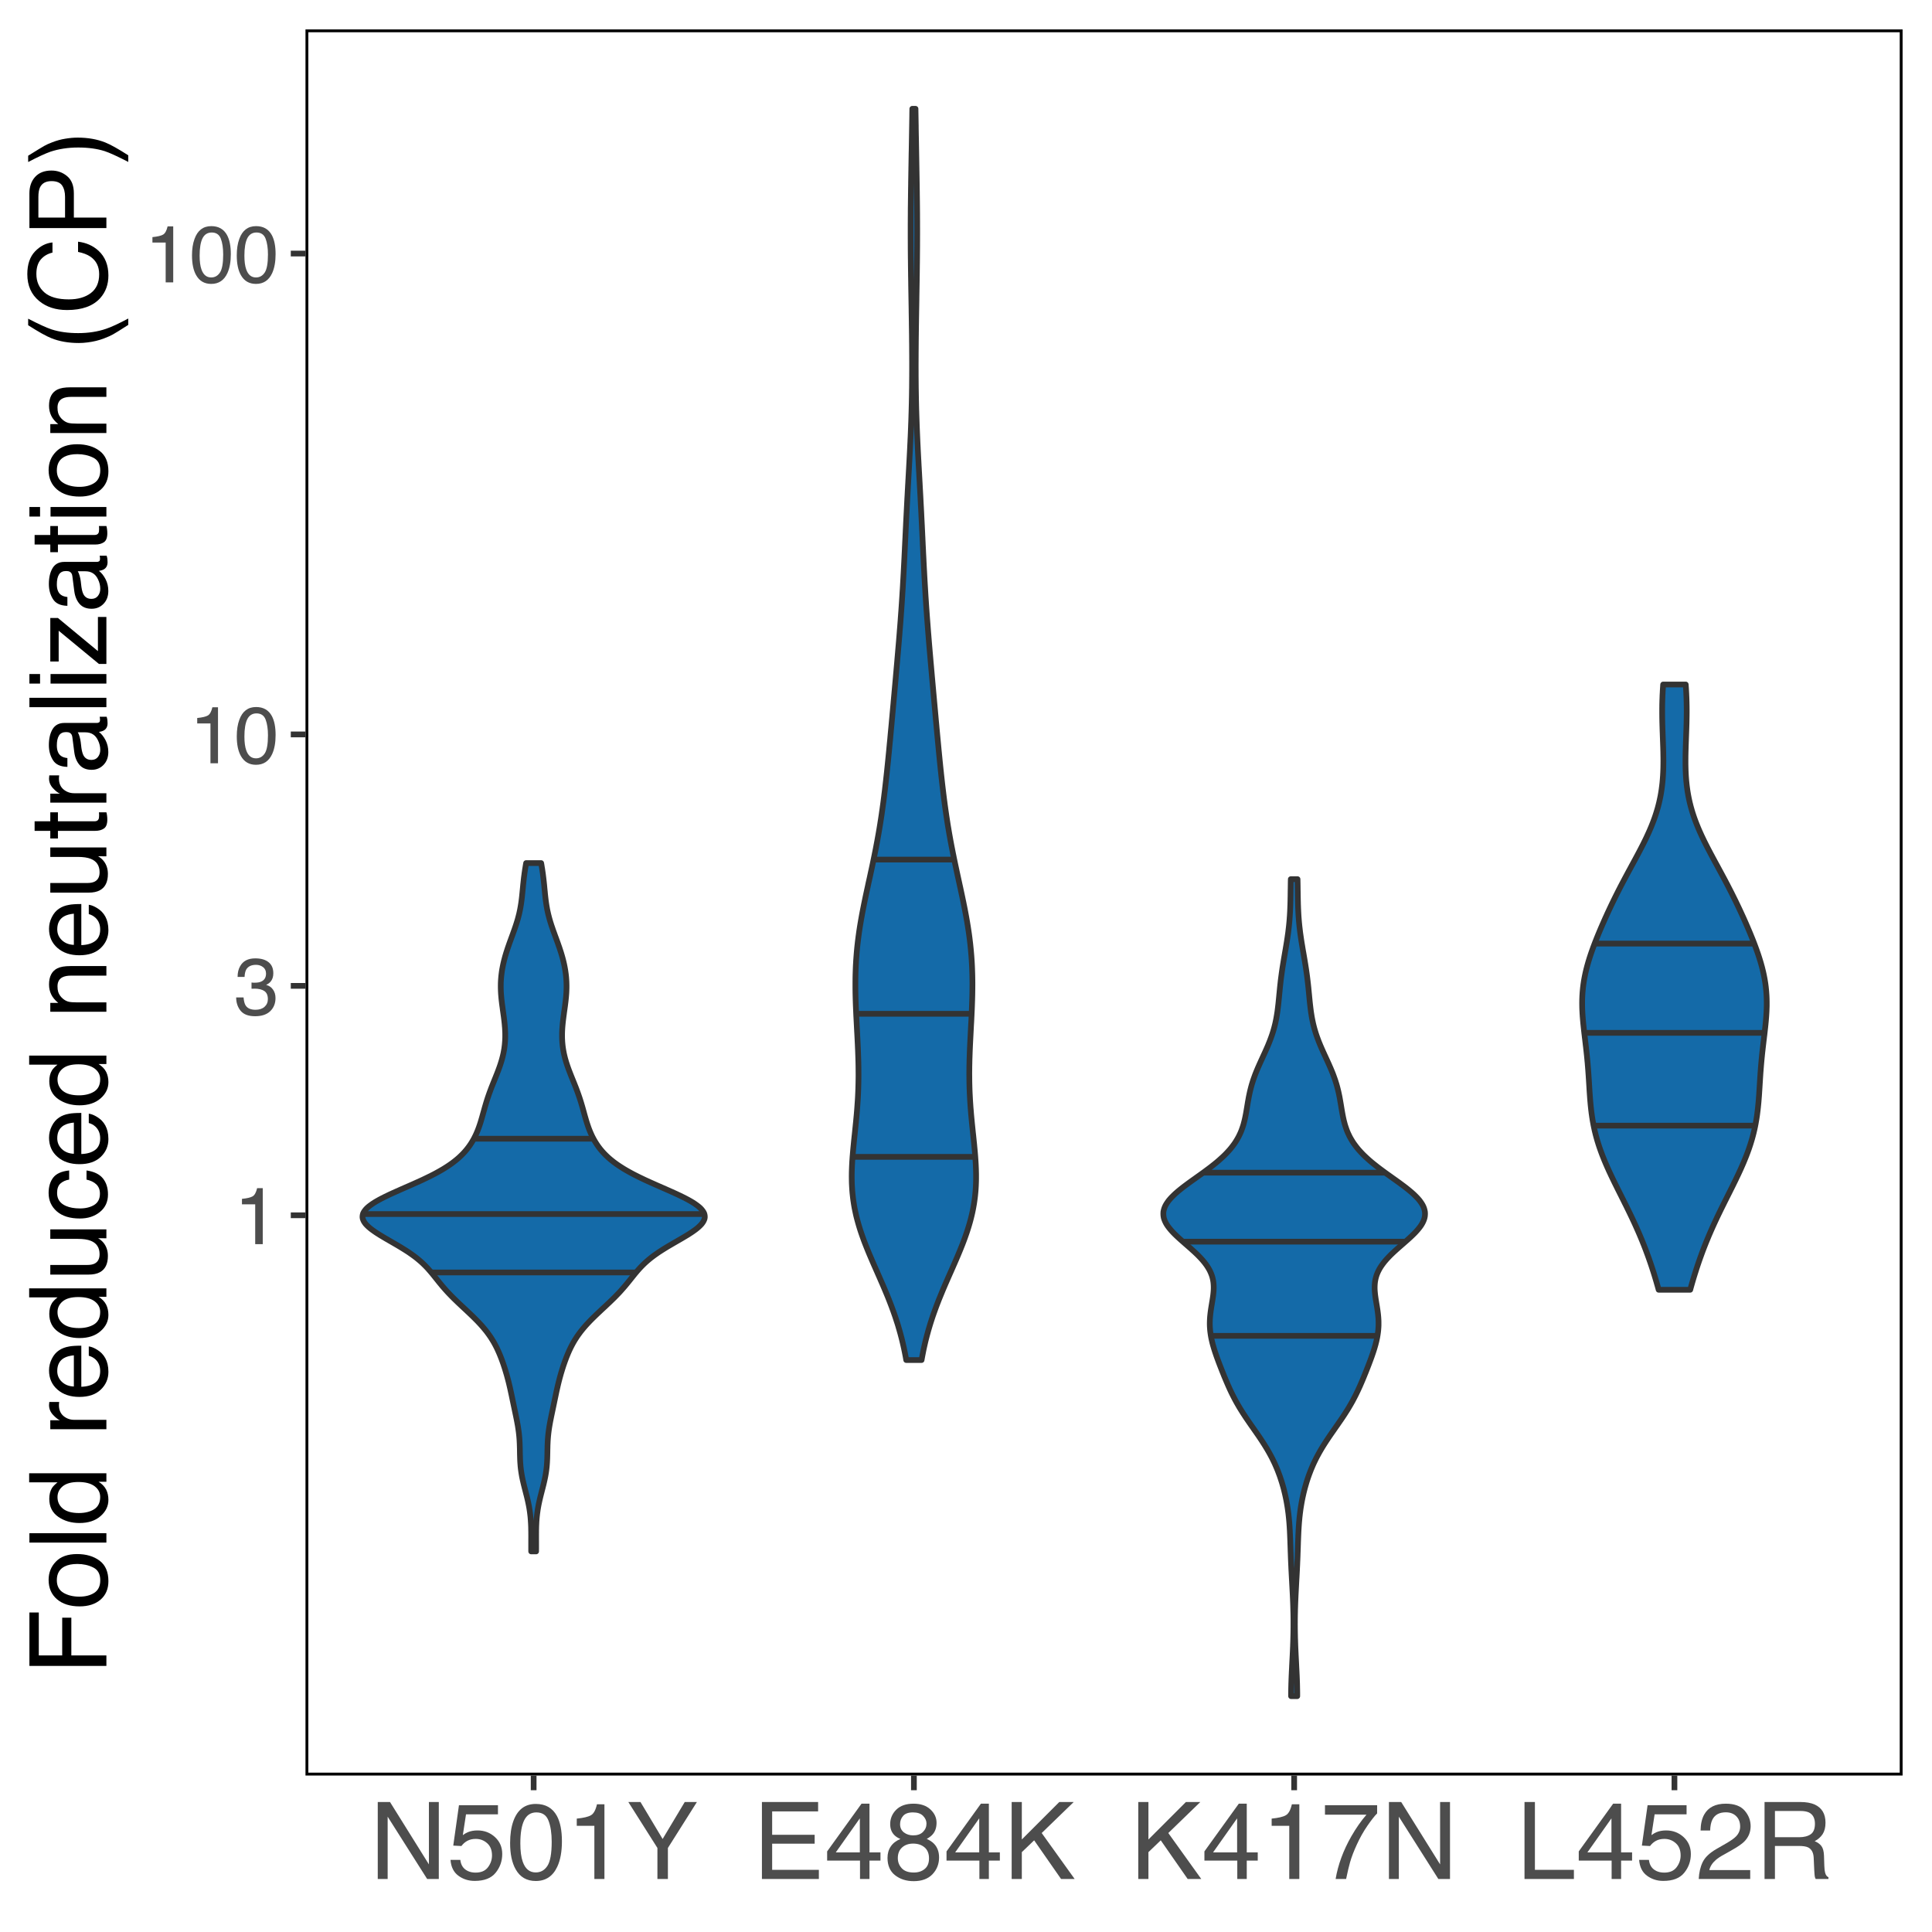 <?xml version="1.0" encoding="UTF-8"?>
<svg xmlns="http://www.w3.org/2000/svg" xmlns:xlink="http://www.w3.org/1999/xlink" width="360pt" height="360pt" viewBox="0 0 360 360" version="1.1">
<defs>
<g>
<symbol overflow="visible" id="glyph0-0">
<path style="stroke:none;" d="M 0.484 0 L 0.484 -10.766 L 9.031 -10.766 L 9.031 0 Z M 7.672 -1.344 L 7.672 -9.406 L 1.828 -9.406 L 1.828 -1.344 Z M 7.672 -1.344 "/>
</symbol>
<symbol overflow="visible" id="glyph0-1">
<path style="stroke:none;" d="M 1.438 -7.422 L 1.438 -8.438 C 2.383 -8.531 3.047 -8.688 3.422 -8.906 C 3.797 -9.125 4.078 -9.633 4.266 -10.438 L 5.312 -10.438 L 5.312 0 L 3.906 0 L 3.906 -7.422 Z M 1.438 -7.422 "/>
</symbol>
<symbol overflow="visible" id="glyph0-2">
<path style="stroke:none;" d="M 3.891 0.281 C 2.648 0.281 1.75 -0.055 1.188 -0.734 C 0.633 -1.422 0.359 -2.25 0.359 -3.219 L 1.734 -3.219 C 1.797 -2.539 1.922 -2.051 2.109 -1.75 C 2.453 -1.195 3.07 -0.922 3.969 -0.922 C 4.664 -0.922 5.223 -1.102 5.641 -1.469 C 6.055 -1.844 6.266 -2.32 6.266 -2.906 C 6.266 -3.625 6.039 -4.129 5.594 -4.422 C 5.156 -4.711 4.547 -4.859 3.766 -4.859 C 3.68 -4.859 3.594 -4.852 3.5 -4.844 C 3.406 -4.844 3.312 -4.844 3.219 -4.844 L 3.219 -6 C 3.352 -5.988 3.469 -5.977 3.562 -5.969 C 3.656 -5.969 3.758 -5.969 3.875 -5.969 C 4.363 -5.969 4.766 -6.047 5.078 -6.203 C 5.641 -6.473 5.922 -6.961 5.922 -7.672 C 5.922 -8.191 5.734 -8.594 5.359 -8.875 C 4.992 -9.156 4.562 -9.297 4.062 -9.297 C 3.188 -9.297 2.578 -9.004 2.234 -8.422 C 2.055 -8.098 1.953 -7.641 1.922 -7.047 L 0.625 -7.047 C 0.625 -7.828 0.781 -8.488 1.094 -9.031 C 1.625 -10.008 2.566 -10.5 3.922 -10.5 C 4.992 -10.5 5.82 -10.258 6.406 -9.781 C 6.988 -9.312 7.281 -8.625 7.281 -7.719 C 7.281 -7.07 7.109 -6.551 6.766 -6.156 C 6.555 -5.906 6.281 -5.707 5.938 -5.562 C 6.488 -5.414 6.914 -5.125 7.219 -4.688 C 7.531 -4.258 7.688 -3.734 7.688 -3.109 C 7.688 -2.109 7.359 -1.289 6.703 -0.656 C 6.047 -0.031 5.109 0.281 3.891 0.281 Z M 3.891 0.281 "/>
</symbol>
<symbol overflow="visible" id="glyph0-3">
<path style="stroke:none;" d="M 4.062 -10.484 C 5.414 -10.484 6.395 -9.926 7 -8.812 C 7.469 -7.945 7.703 -6.766 7.703 -5.266 C 7.703 -3.836 7.488 -2.656 7.062 -1.719 C 6.445 -0.383 5.441 0.281 4.047 0.281 C 2.785 0.281 1.848 -0.266 1.234 -1.359 C 0.723 -2.266 0.469 -3.488 0.469 -5.031 C 0.469 -6.219 0.625 -7.238 0.938 -8.094 C 1.508 -9.688 2.551 -10.484 4.062 -10.484 Z M 4.047 -0.922 C 4.723 -0.922 5.266 -1.223 5.672 -1.828 C 6.078 -2.43 6.281 -3.555 6.281 -5.203 C 6.281 -6.398 6.133 -7.379 5.844 -8.141 C 5.551 -8.91 4.984 -9.297 4.141 -9.297 C 3.359 -9.297 2.785 -8.93 2.422 -8.203 C 2.066 -7.473 1.891 -6.398 1.891 -4.984 C 1.891 -3.91 2.004 -3.051 2.234 -2.406 C 2.586 -1.414 3.191 -0.922 4.047 -0.922 Z M 4.047 -0.922 "/>
</symbol>
<symbol overflow="visible" id="glyph1-0">
<path style="stroke:none;" d="M 0.641 0 L 0.641 -14.344 L 12.031 -14.344 L 12.031 0 Z M 10.234 -1.797 L 10.234 -12.547 L 2.438 -12.547 L 2.438 -1.797 Z M 10.234 -1.797 "/>
</symbol>
<symbol overflow="visible" id="glyph1-1">
<path style="stroke:none;" d="M 1.531 -14.344 L 3.812 -14.344 L 11.062 -2.719 L 11.062 -14.344 L 12.906 -14.344 L 12.906 0 L 10.734 0 L 3.375 -11.609 L 3.375 0 L 1.531 0 Z M 7.094 -14.344 Z M 7.094 -14.344 "/>
</symbol>
<symbol overflow="visible" id="glyph1-2">
<path style="stroke:none;" d="M 2.469 -3.562 C 2.582 -2.562 3.051 -1.867 3.875 -1.484 C 4.289 -1.285 4.77 -1.188 5.312 -1.188 C 6.352 -1.188 7.125 -1.52 7.625 -2.188 C 8.125 -2.852 8.375 -3.586 8.375 -4.391 C 8.375 -5.367 8.078 -6.125 7.484 -6.656 C 6.891 -7.195 6.176 -7.469 5.344 -7.469 C 4.738 -7.469 4.219 -7.348 3.781 -7.109 C 3.352 -6.879 2.984 -6.555 2.672 -6.141 L 1.156 -6.219 L 2.219 -13.75 L 9.484 -13.75 L 9.484 -12.047 L 3.531 -12.047 L 2.938 -8.172 C 3.258 -8.41 3.57 -8.594 3.875 -8.719 C 4.395 -8.938 4.992 -9.047 5.672 -9.047 C 6.953 -9.047 8.039 -8.629 8.938 -7.797 C 9.832 -6.973 10.281 -5.926 10.281 -4.656 C 10.281 -3.332 9.867 -2.164 9.047 -1.156 C 8.234 -0.145 6.93 0.359 5.141 0.359 C 3.992 0.359 2.984 0.035 2.109 -0.609 C 1.234 -1.254 0.742 -2.238 0.641 -3.562 Z M 2.469 -3.562 "/>
</symbol>
<symbol overflow="visible" id="glyph1-3">
<path style="stroke:none;" d="M 5.406 -13.984 C 7.219 -13.984 8.531 -13.238 9.344 -11.75 C 9.969 -10.594 10.281 -9.016 10.281 -7.016 C 10.281 -5.109 9.992 -3.535 9.422 -2.297 C 8.598 -0.516 7.258 0.375 5.406 0.375 C 3.719 0.375 2.469 -0.352 1.656 -1.812 C 0.969 -3.031 0.625 -4.66 0.625 -6.703 C 0.625 -8.297 0.828 -9.66 1.234 -10.797 C 2.004 -12.922 3.395 -13.984 5.406 -13.984 Z M 5.391 -1.219 C 6.305 -1.219 7.031 -1.617 7.562 -2.422 C 8.102 -3.234 8.375 -4.738 8.375 -6.938 C 8.375 -8.531 8.176 -9.836 7.781 -10.859 C 7.395 -11.891 6.641 -12.406 5.516 -12.406 C 4.484 -12.406 3.727 -11.914 3.25 -10.938 C 2.77 -9.969 2.531 -8.535 2.531 -6.641 C 2.531 -5.211 2.68 -4.066 2.984 -3.203 C 3.453 -1.879 4.254 -1.219 5.391 -1.219 Z M 5.391 -1.219 "/>
</symbol>
<symbol overflow="visible" id="glyph1-4">
<path style="stroke:none;" d="M 1.922 -9.906 L 1.922 -11.25 C 3.18 -11.375 4.062 -11.582 4.562 -11.875 C 5.07 -12.164 5.445 -12.848 5.688 -13.922 L 7.078 -13.922 L 7.078 0 L 5.203 0 L 5.203 -9.906 Z M 1.922 -9.906 "/>
</symbol>
<symbol overflow="visible" id="glyph1-5">
<path style="stroke:none;" d="M 0.406 -14.344 L 2.672 -14.344 L 6.797 -7.453 L 10.922 -14.344 L 13.188 -14.344 L 7.781 -5.781 L 7.781 0 L 5.828 0 L 5.828 -5.781 Z M 6.828 -14.344 Z M 6.828 -14.344 "/>
</symbol>
<symbol overflow="visible" id="glyph1-6">
<path style="stroke:none;" d="M 1.703 -14.344 L 12.172 -14.344 L 12.172 -12.594 L 3.609 -12.594 L 3.609 -8.234 L 11.531 -8.234 L 11.531 -6.578 L 3.609 -6.578 L 3.609 -1.703 L 12.312 -1.703 L 12.312 0 L 1.703 0 Z M 7.016 -14.344 Z M 7.016 -14.344 "/>
</symbol>
<symbol overflow="visible" id="glyph1-7">
<path style="stroke:none;" d="M 6.609 -4.953 L 6.609 -11.297 L 2.125 -4.953 Z M 6.641 0 L 6.641 -3.422 L 0.516 -3.422 L 0.516 -5.141 L 6.922 -14.031 L 8.406 -14.031 L 8.406 -4.953 L 10.453 -4.953 L 10.453 -3.422 L 8.406 -3.422 L 8.406 0 Z M 6.641 0 "/>
</symbol>
<symbol overflow="visible" id="glyph1-8">
<path style="stroke:none;" d="M 5.438 -8.125 C 6.219 -8.125 6.82 -8.336 7.25 -8.766 C 7.688 -9.203 7.906 -9.723 7.906 -10.328 C 7.906 -10.848 7.695 -11.32 7.281 -11.75 C 6.863 -12.188 6.227 -12.406 5.375 -12.406 C 4.531 -12.406 3.922 -12.188 3.547 -11.75 C 3.172 -11.32 2.984 -10.812 2.984 -10.219 C 2.984 -9.562 3.223 -9.047 3.703 -8.672 C 4.191 -8.305 4.77 -8.125 5.438 -8.125 Z M 5.547 -1.203 C 6.359 -1.203 7.031 -1.422 7.562 -1.859 C 8.102 -2.297 8.375 -2.953 8.375 -3.828 C 8.375 -4.734 8.098 -5.422 7.547 -5.891 C 6.992 -6.359 6.285 -6.594 5.422 -6.594 C 4.578 -6.594 3.891 -6.352 3.359 -5.875 C 2.828 -5.395 2.562 -4.734 2.562 -3.891 C 2.562 -3.16 2.805 -2.531 3.297 -2 C 3.785 -1.469 4.535 -1.203 5.547 -1.203 Z M 3.047 -7.453 C 2.555 -7.66 2.176 -7.906 1.906 -8.188 C 1.395 -8.707 1.141 -9.383 1.141 -10.219 C 1.141 -11.258 1.516 -12.156 2.266 -12.906 C 3.023 -13.656 4.098 -14.031 5.484 -14.031 C 6.816 -14.031 7.863 -13.676 8.625 -12.969 C 9.395 -12.258 9.781 -11.43 9.781 -10.484 C 9.781 -9.617 9.555 -8.914 9.109 -8.375 C 8.859 -8.062 8.473 -7.758 7.953 -7.469 C 8.535 -7.207 8.992 -6.898 9.328 -6.547 C 9.941 -5.898 10.25 -5.055 10.25 -4.016 C 10.25 -2.785 9.836 -1.738 9.016 -0.875 C 8.191 -0.02 7.023 0.406 5.516 0.406 C 4.148 0.406 2.992 0.035 2.047 -0.703 C 1.109 -1.441 0.641 -2.516 0.641 -3.922 C 0.641 -4.754 0.844 -5.469 1.25 -6.062 C 1.656 -6.664 2.254 -7.129 3.047 -7.453 Z M 3.047 -7.453 "/>
</symbol>
<symbol overflow="visible" id="glyph1-9">
<path style="stroke:none;" d="M 1.531 -14.344 L 3.422 -14.344 L 3.422 -7.359 L 10.406 -14.344 L 13.094 -14.344 L 7.125 -8.562 L 13.266 0 L 10.734 0 L 5.719 -7.203 L 3.422 -5 L 3.422 0 L 1.531 0 Z M 1.531 -14.344 "/>
</symbol>
<symbol overflow="visible" id="glyph1-10">
<path style="stroke:none;" d="M 10.453 -13.75 L 10.453 -12.219 C 10.004 -11.781 9.406 -11.02 8.656 -9.938 C 7.914 -8.863 7.258 -7.703 6.688 -6.453 C 6.125 -5.234 5.695 -4.117 5.406 -3.109 C 5.219 -2.473 4.973 -1.438 4.672 0 L 2.719 0 C 3.164 -2.664 4.145 -5.32 5.656 -7.969 C 6.551 -9.52 7.488 -10.859 8.469 -11.984 L 0.734 -11.984 L 0.734 -13.75 Z M 10.453 -13.75 "/>
</symbol>
<symbol overflow="visible" id="glyph1-11">
<path style="stroke:none;" d="M 1.531 -14.344 L 3.469 -14.344 L 3.469 -1.703 L 10.734 -1.703 L 10.734 0 L 1.531 0 Z M 1.531 -14.344 "/>
</symbol>
<symbol overflow="visible" id="glyph1-12">
<path style="stroke:none;" d="M 0.625 0 C 0.688 -1.207 0.93 -2.254 1.359 -3.141 C 1.797 -4.035 2.645 -4.848 3.906 -5.578 L 5.781 -6.656 C 6.625 -7.145 7.211 -7.562 7.547 -7.906 C 8.078 -8.445 8.344 -9.066 8.344 -9.766 C 8.344 -10.578 8.098 -11.223 7.609 -11.703 C 7.129 -12.18 6.484 -12.422 5.672 -12.422 C 4.461 -12.422 3.629 -11.969 3.172 -11.062 C 2.922 -10.57 2.781 -9.895 2.75 -9.031 L 0.969 -9.031 C 0.988 -10.238 1.211 -11.227 1.641 -12 C 2.398 -13.352 3.742 -14.031 5.672 -14.031 C 7.273 -14.031 8.445 -13.598 9.188 -12.734 C 9.926 -11.867 10.297 -10.906 10.297 -9.844 C 10.297 -8.727 9.898 -7.77 9.109 -6.969 C 8.648 -6.508 7.832 -5.953 6.656 -5.297 L 5.328 -4.547 C 4.68 -4.203 4.176 -3.867 3.812 -3.547 C 3.164 -2.984 2.758 -2.352 2.594 -1.656 L 10.219 -1.656 L 10.219 0 Z M 0.625 0 "/>
</symbol>
<symbol overflow="visible" id="glyph1-13">
<path style="stroke:none;" d="M 8.188 -7.781 C 9.102 -7.781 9.828 -7.961 10.359 -8.328 C 10.891 -8.691 11.156 -9.348 11.156 -10.297 C 11.156 -11.316 10.785 -12.016 10.047 -12.391 C 9.641 -12.578 9.109 -12.672 8.453 -12.672 L 3.703 -12.672 L 3.703 -7.781 Z M 1.766 -14.344 L 8.406 -14.344 C 9.5 -14.344 10.398 -14.188 11.109 -13.875 C 12.453 -13.258 13.125 -12.129 13.125 -10.484 C 13.125 -9.617 12.945 -8.91 12.594 -8.359 C 12.238 -7.816 11.742 -7.379 11.109 -7.047 C 11.66 -6.816 12.078 -6.516 12.359 -6.141 C 12.648 -5.773 12.812 -5.176 12.844 -4.344 L 12.906 -2.422 C 12.926 -1.879 12.973 -1.473 13.047 -1.203 C 13.16 -0.742 13.367 -0.453 13.672 -0.328 L 13.672 0 L 11.297 0 C 11.223 -0.125 11.164 -0.281 11.125 -0.469 C 11.094 -0.664 11.062 -1.047 11.031 -1.609 L 10.922 -4 C 10.867 -4.938 10.52 -5.566 9.875 -5.891 C 9.5 -6.066 8.914 -6.156 8.125 -6.156 L 3.703 -6.156 L 3.703 0 L 1.766 0 Z M 1.766 -14.344 "/>
</symbol>
<symbol overflow="visible" id="glyph2-0">
<path style="stroke:none;" d="M 0 -0.641 L -14.344 -0.641 L -14.344 -12.031 L 0 -12.031 Z M -1.797 -10.234 L -12.547 -10.234 L -12.547 -2.438 L -1.797 -2.438 Z M -1.797 -10.234 "/>
</symbol>
<symbol overflow="visible" id="glyph2-1">
<path style="stroke:none;" d="M -14.344 -1.703 L -14.344 -11.656 L -12.594 -11.656 L -12.594 -3.656 L -8.234 -3.656 L -8.234 -10.688 L -6.531 -10.688 L -6.531 -3.656 L 0 -3.656 L 0 -1.703 Z M -14.344 -1.703 "/>
</symbol>
<symbol overflow="visible" id="glyph2-2">
<path style="stroke:none;" d="M -1.141 -5.438 C -1.141 -6.602 -1.578 -7.398 -2.453 -7.828 C -3.336 -8.266 -4.32 -8.484 -5.406 -8.484 C -6.375 -8.484 -7.164 -8.328 -7.781 -8.016 C -8.75 -7.523 -9.234 -6.672 -9.234 -5.453 C -9.234 -4.379 -8.82 -3.598 -8 -3.109 C -7.176 -2.629 -6.188 -2.391 -5.031 -2.391 C -3.914 -2.391 -2.988 -2.629 -2.25 -3.109 C -1.508 -3.598 -1.141 -4.375 -1.141 -5.438 Z M -10.766 -5.516 C -10.766 -6.859 -10.312 -7.992 -9.406 -8.922 C -8.508 -9.859 -7.191 -10.328 -5.453 -10.328 C -3.766 -10.328 -2.367 -9.914 -1.266 -9.094 C -0.172 -8.27 0.375 -7 0.375 -5.281 C 0.375 -3.832 -0.109 -2.688 -1.078 -1.844 C -2.055 -1 -3.363 -0.578 -5 -0.578 C -6.758 -0.578 -8.16 -1.02 -9.203 -1.906 C -10.242 -2.801 -10.766 -4.004 -10.766 -5.516 Z M -10.719 -5.453 Z M -10.719 -5.453 "/>
</symbol>
<symbol overflow="visible" id="glyph2-3">
<path style="stroke:none;" d="M -14.344 -1.344 L -14.344 -3.094 L 0 -3.094 L 0 -1.344 Z M -14.344 -1.344 "/>
</symbol>
<symbol overflow="visible" id="glyph2-4">
<path style="stroke:none;" d="M -5.109 -2.406 C -3.984 -2.406 -3.039 -2.641 -2.281 -3.109 C -1.531 -3.586 -1.156 -4.352 -1.156 -5.406 C -1.156 -6.219 -1.504 -6.883 -2.203 -7.406 C -2.91 -7.926 -3.914 -8.188 -5.219 -8.188 C -6.539 -8.188 -7.52 -7.914 -8.156 -7.375 C -8.789 -6.844 -9.109 -6.176 -9.109 -5.375 C -9.109 -4.488 -8.77 -3.77 -8.094 -3.219 C -7.414 -2.676 -6.422 -2.406 -5.109 -2.406 Z M -10.641 -5.047 C -10.641 -5.848 -10.473 -6.52 -10.141 -7.062 C -9.941 -7.375 -9.598 -7.727 -9.109 -8.125 L -14.391 -8.125 L -14.391 -9.812 L 0 -9.812 L 0 -8.234 L -1.453 -8.234 C -0.805 -7.828 -0.336 -7.344 -0.047 -6.781 C 0.234 -6.219 0.375 -5.578 0.375 -4.859 C 0.375 -3.691 -0.113 -2.68 -1.094 -1.828 C -2.07 -0.973 -3.379 -0.547 -5.016 -0.547 C -6.535 -0.547 -7.852 -0.93 -8.969 -1.703 C -10.082 -2.484 -10.641 -3.598 -10.641 -5.047 Z M -10.641 -5.047 "/>
</symbol>
<symbol overflow="visible" id="glyph2-5">
<path style="stroke:none;" d=""/>
</symbol>
<symbol overflow="visible" id="glyph2-6">
<path style="stroke:none;" d="M -10.453 -1.344 L -10.453 -3.016 L -8.656 -3.016 C -9.008 -3.148 -9.438 -3.484 -9.938 -4.016 C -10.438 -4.547 -10.688 -5.16 -10.688 -5.859 C -10.688 -5.891 -10.68 -5.941 -10.672 -6.016 C -10.672 -6.098 -10.66 -6.234 -10.641 -6.422 L -8.797 -6.422 C -8.805 -6.316 -8.816 -6.219 -8.828 -6.125 C -8.836 -6.039 -8.844 -5.945 -8.844 -5.844 C -8.844 -4.957 -8.555 -4.273 -7.984 -3.797 C -7.41 -3.328 -6.754 -3.094 -6.016 -3.094 L 0 -3.094 L 0 -1.344 Z M -10.453 -1.344 "/>
</symbol>
<symbol overflow="visible" id="glyph2-7">
<path style="stroke:none;" d="M -10.688 -5.641 C -10.688 -6.391 -10.516 -7.109 -10.172 -7.797 C -9.828 -8.492 -9.375 -9.023 -8.812 -9.391 C -8.289 -9.742 -7.676 -9.977 -6.969 -10.094 C -6.488 -10.195 -5.723 -10.25 -4.672 -10.25 L -4.672 -2.594 C -3.609 -2.625 -2.754 -2.875 -2.109 -3.344 C -1.473 -3.812 -1.156 -4.535 -1.156 -5.516 C -1.156 -6.43 -1.457 -7.164 -2.062 -7.719 C -2.414 -8.031 -2.82 -8.25 -3.281 -8.375 L -3.281 -10.109 C -2.895 -10.066 -2.469 -9.914 -2 -9.656 C -1.531 -9.395 -1.145 -9.109 -0.844 -8.797 C -0.32 -8.254 0.031 -7.594 0.219 -6.812 C 0.32 -6.383 0.375 -5.906 0.375 -5.375 C 0.375 -4.07 -0.098 -2.969 -1.047 -2.062 C -1.992 -1.156 -3.32 -0.703 -5.031 -0.703 C -6.707 -0.703 -8.066 -1.156 -9.109 -2.062 C -10.16 -2.977 -10.688 -4.172 -10.688 -5.641 Z M -6.062 -8.453 C -6.82 -8.379 -7.43 -8.211 -7.891 -7.953 C -8.734 -7.473 -9.156 -6.664 -9.156 -5.531 C -9.156 -4.727 -8.863 -4.051 -8.281 -3.5 C -7.695 -2.957 -6.957 -2.672 -6.062 -2.641 Z M -10.719 -5.484 Z M -10.719 -5.484 "/>
</symbol>
<symbol overflow="visible" id="glyph2-8">
<path style="stroke:none;" d="M -10.453 -3.047 L -3.516 -3.047 C -2.984 -3.047 -2.547 -3.129 -2.203 -3.297 C -1.578 -3.609 -1.266 -4.191 -1.266 -5.047 C -1.266 -6.273 -1.812 -7.109 -2.906 -7.547 C -3.5 -7.785 -4.305 -7.906 -5.328 -7.906 L -10.453 -7.906 L -10.453 -9.672 L 0 -9.672 L 0 -8.016 L -1.547 -8.031 C -1.148 -7.801 -0.812 -7.516 -0.531 -7.172 C 0.008 -6.504 0.281 -5.691 0.281 -4.734 C 0.281 -3.242 -0.219 -2.227 -1.219 -1.688 C -1.75 -1.395 -2.457 -1.25 -3.344 -1.25 L -10.453 -1.25 Z M -10.719 -5.453 Z M -10.719 -5.453 "/>
</symbol>
<symbol overflow="visible" id="glyph2-9">
<path style="stroke:none;" d="M -10.766 -5.328 C -10.766 -6.504 -10.477 -7.461 -9.906 -8.203 C -9.332 -8.941 -8.344 -9.383 -6.938 -9.531 L -6.938 -7.828 C -7.582 -7.723 -8.117 -7.484 -8.547 -7.109 C -8.973 -6.734 -9.188 -6.141 -9.188 -5.328 C -9.188 -4.203 -8.641 -3.398 -7.547 -2.922 C -6.836 -2.609 -5.961 -2.453 -4.922 -2.453 C -3.867 -2.453 -2.984 -2.672 -2.266 -3.109 C -1.555 -3.555 -1.203 -4.254 -1.203 -5.203 C -1.203 -5.93 -1.426 -6.508 -1.875 -6.938 C -2.32 -7.363 -2.93 -7.66 -3.703 -7.828 L -3.703 -9.531 C -2.316 -9.332 -1.301 -8.844 -0.656 -8.062 C -0.02 -7.281 0.297 -6.281 0.297 -5.062 C 0.297 -3.695 -0.203 -2.609 -1.203 -1.797 C -2.203 -0.984 -3.445 -0.578 -4.938 -0.578 C -6.781 -0.578 -8.211 -1.02 -9.234 -1.906 C -10.254 -2.801 -10.766 -3.941 -10.766 -5.328 Z M -10.719 -5.047 Z M -10.719 -5.047 "/>
</symbol>
<symbol overflow="visible" id="glyph2-10">
<path style="stroke:none;" d="M -10.453 -1.297 L -10.453 -2.953 L -8.969 -2.953 C -9.582 -3.453 -10.02 -3.977 -10.281 -4.531 C -10.551 -5.082 -10.688 -5.695 -10.688 -6.375 C -10.688 -7.863 -10.172 -8.867 -9.141 -9.391 C -8.578 -9.672 -7.766 -9.812 -6.703 -9.812 L 0 -9.812 L 0 -8.031 L -6.594 -8.031 C -7.227 -8.031 -7.742 -7.938 -8.141 -7.75 C -8.785 -7.438 -9.109 -6.867 -9.109 -6.047 C -9.109 -5.629 -9.066 -5.285 -8.984 -5.016 C -8.836 -4.535 -8.551 -4.113 -8.125 -3.75 C -7.781 -3.457 -7.422 -3.266 -7.047 -3.172 C -6.68 -3.086 -6.16 -3.047 -5.484 -3.047 L 0 -3.047 L 0 -1.297 Z M -10.719 -5.422 Z M -10.719 -5.422 "/>
</symbol>
<symbol overflow="visible" id="glyph2-11">
<path style="stroke:none;" d="M -13.375 -1.641 L -13.375 -3.422 L -10.453 -3.422 L -10.453 -5.094 L -9.031 -5.094 L -9.031 -3.422 L -2.203 -3.422 C -1.836 -3.422 -1.594 -3.547 -1.469 -3.797 C -1.395 -3.93 -1.359 -4.156 -1.359 -4.469 C -1.359 -4.551 -1.359 -4.641 -1.359 -4.734 C -1.367 -4.836 -1.379 -4.957 -1.391 -5.094 L 0 -5.094 C 0.062 -4.883 0.102 -4.672 0.125 -4.453 C 0.156 -4.234 0.172 -4 0.172 -3.75 C 0.172 -2.926 -0.035 -2.367 -0.453 -2.078 C -0.879 -1.785 -1.426 -1.641 -2.094 -1.641 L -9.031 -1.641 L -9.031 -0.219 L -10.453 -0.219 L -10.453 -1.641 Z M -13.375 -1.641 "/>
</symbol>
<symbol overflow="visible" id="glyph2-12">
<path style="stroke:none;" d="M -2.781 -2.641 C -2.27 -2.641 -1.867 -2.82 -1.578 -3.188 C -1.285 -3.562 -1.141 -4.004 -1.141 -4.516 C -1.141 -5.129 -1.285 -5.727 -1.578 -6.312 C -2.047 -7.289 -2.82 -7.781 -3.906 -7.781 L -5.328 -7.781 C -5.191 -7.562 -5.078 -7.281 -4.984 -6.938 C -4.891 -6.602 -4.82 -6.273 -4.781 -5.953 L -4.656 -4.891 C -4.562 -4.242 -4.426 -3.766 -4.25 -3.453 C -3.945 -2.91 -3.457 -2.641 -2.781 -2.641 Z M -6.344 -6.891 C -6.395 -7.297 -6.562 -7.566 -6.844 -7.703 C -7 -7.785 -7.223 -7.828 -7.516 -7.828 C -8.117 -7.828 -8.555 -7.613 -8.828 -7.188 C -9.098 -6.758 -9.234 -6.148 -9.234 -5.359 C -9.234 -4.43 -8.984 -3.781 -8.484 -3.406 C -8.211 -3.188 -7.805 -3.047 -7.266 -2.984 L -7.266 -1.344 C -8.555 -1.375 -9.453 -1.789 -9.953 -2.594 C -10.461 -3.395 -10.719 -4.328 -10.719 -5.391 C -10.719 -6.617 -10.484 -7.617 -10.016 -8.391 C -9.547 -9.148 -8.816 -9.531 -7.828 -9.531 L -1.797 -9.531 C -1.617 -9.531 -1.473 -9.566 -1.359 -9.641 C -1.242 -9.711 -1.188 -9.875 -1.188 -10.125 C -1.188 -10.195 -1.191 -10.281 -1.203 -10.375 C -1.211 -10.477 -1.227 -10.582 -1.25 -10.688 L 0.047 -10.688 C 0.129 -10.414 0.176 -10.207 0.188 -10.062 C 0.207 -9.926 0.219 -9.734 0.219 -9.484 C 0.219 -8.879 0.004 -8.441 -0.422 -8.172 C -0.648 -8.023 -0.973 -7.922 -1.391 -7.859 C -0.922 -7.504 -0.508 -6.988 -0.156 -6.312 C 0.188 -5.645 0.359 -4.91 0.359 -4.109 C 0.359 -3.129 0.062 -2.332 -0.531 -1.719 C -1.125 -1.102 -1.863 -0.797 -2.75 -0.797 C -3.719 -0.797 -4.469 -1.098 -5 -1.703 C -5.531 -2.316 -5.859 -3.113 -5.984 -4.094 Z M -10.719 -5.438 Z M -10.719 -5.438 "/>
</symbol>
<symbol overflow="visible" id="glyph2-13">
<path style="stroke:none;" d="M -10.406 -1.297 L -10.406 -3.078 L 0 -3.078 L 0 -1.297 Z M -14.344 -1.297 L -14.344 -3.078 L -12.359 -3.078 L -12.359 -1.297 Z M -14.344 -1.297 "/>
</symbol>
<symbol overflow="visible" id="glyph2-14">
<path style="stroke:none;" d="M -1.391 -0.516 L -8.891 -6.703 L -8.891 -0.969 L -10.453 -0.969 L -10.453 -9.078 L -9.031 -9.078 L -1.578 -2.906 L -1.578 -9.266 L 0 -9.266 L 0 -0.516 Z M -10.719 -5.031 Z M -10.719 -5.031 "/>
</symbol>
<symbol overflow="visible" id="glyph2-15">
<path style="stroke:none;" d="M -14.578 -5.922 C -12.598 -4.898 -11.141 -4.234 -10.203 -3.922 C -8.773 -3.461 -7.125 -3.234 -5.25 -3.234 C -3.363 -3.234 -1.641 -3.5 -0.078 -4.031 C 0.891 -4.352 2.273 -4.992 4.078 -5.953 L 4.078 -4.766 C 2.598 -3.816 1.648 -3.227 1.234 -3 C 0.828 -2.77 0.27 -2.52 -0.438 -2.25 C -1.395 -1.883 -2.422 -1.633 -3.516 -1.5 C -4.078 -1.426 -4.617 -1.391 -5.141 -1.391 C -7.066 -1.391 -8.781 -1.691 -10.281 -2.297 C -11.238 -2.68 -12.672 -3.484 -14.578 -4.703 Z M -14.578 -5.922 "/>
</symbol>
<symbol overflow="visible" id="glyph2-16">
<path style="stroke:none;" d="M -14.734 -7.562 C -14.734 -9.383 -14.254 -10.797 -13.297 -11.797 C -12.336 -12.797 -11.254 -13.352 -10.047 -13.469 L -10.047 -11.578 C -10.961 -11.359 -11.691 -10.926 -12.234 -10.281 C -12.773 -9.645 -13.047 -8.75 -13.047 -7.594 C -13.047 -6.176 -12.547 -5.031 -11.547 -4.156 C -10.555 -3.289 -9.039 -2.859 -7 -2.859 C -5.312 -2.859 -3.945 -3.25 -2.906 -4.031 C -1.863 -4.82 -1.344 -5.992 -1.344 -7.547 C -1.344 -8.984 -1.891 -10.078 -2.984 -10.828 C -3.566 -11.223 -4.332 -11.516 -5.281 -11.703 L -5.281 -13.609 C -3.77 -13.43 -2.5 -12.867 -1.469 -11.922 C -0.238 -10.785 0.375 -9.25 0.375 -7.312 C 0.375 -5.645 -0.129 -4.242 -1.141 -3.109 C -2.473 -1.617 -4.535 -0.875 -7.328 -0.875 C -9.441 -0.875 -11.176 -1.438 -12.531 -2.562 C -14 -3.77 -14.734 -5.438 -14.734 -7.562 Z M -14.734 -7.172 Z M -14.734 -7.172 "/>
</symbol>
<symbol overflow="visible" id="glyph2-17">
<path style="stroke:none;" d="M -14.344 -1.703 L -14.344 -8.172 C -14.344 -9.441 -13.984 -10.469 -13.266 -11.25 C -12.547 -12.031 -11.535 -12.422 -10.234 -12.422 C -9.117 -12.422 -8.145 -12.07 -7.312 -11.375 C -6.477 -10.676 -6.062 -9.609 -6.062 -8.172 L -6.062 -3.656 L 0 -3.656 L 0 -1.703 Z M -10.219 -10.453 C -11.281 -10.453 -12 -10.062 -12.375 -9.281 C -12.57 -8.852 -12.672 -8.266 -12.672 -7.516 L -12.672 -3.656 L -7.703 -3.656 L -7.703 -7.516 C -7.703 -8.391 -7.883 -9.098 -8.25 -9.641 C -8.625 -10.18 -9.281 -10.453 -10.219 -10.453 Z M -10.219 -10.453 "/>
</symbol>
<symbol overflow="visible" id="glyph2-18">
<path style="stroke:none;" d="M 4.078 -0.688 C 2.066 -1.727 0.598 -2.398 -0.328 -2.703 C -1.734 -3.148 -3.375 -3.375 -5.25 -3.375 C -7.133 -3.375 -8.859 -3.113 -10.422 -2.594 C -11.379 -2.258 -12.766 -1.617 -14.578 -0.672 L -14.578 -1.844 C -12.973 -2.844 -11.984 -3.445 -11.609 -3.656 C -11.242 -3.875 -10.727 -4.109 -10.062 -4.359 C -9.25 -4.672 -8.445 -4.891 -7.656 -5.016 C -6.863 -5.148 -6.098 -5.219 -5.359 -5.219 C -3.43 -5.219 -1.711 -4.914 -0.203 -4.312 C 0.766 -3.926 2.191 -3.129 4.078 -1.922 Z M 4.078 -0.688 "/>
</symbol>
</g>
<clipPath id="clip1">
  <path d="M 56.922 5.48 L 354.52 5.48 L 354.52 330.844 L 56.922 330.844 Z M 56.922 5.48 "/>
</clipPath>
</defs>
<g id="surface6">
<rect x="0" y="0" width="360" height="360" style="fill:rgb(100%,100%,100%);fill-opacity:1;stroke:none;"/>
<rect x="0" y="0" width="360" height="360" style="fill:rgb(100%,100%,100%);fill-opacity:1;stroke:none;"/>
<path style="fill:none;stroke-width:1.067;stroke-linecap:round;stroke-linejoin:round;stroke:rgb(100%,100%,100%);stroke-opacity:1;stroke-miterlimit:10;" d="M 0 360 L 360 360 L 360 0 L 0 0 Z M 0 360 "/>
<path style="fill-rule:nonzero;fill:rgb(7.843%,41.569%,65.882%);fill-opacity:1;stroke-width:1.067;stroke-linecap:round;stroke-linejoin:round;stroke:rgb(20%,20%,20%);stroke-opacity:1;stroke-miterlimit:10;" d="M 98.98 289.082 L 98.977 288.828 L 98.977 286.82 L 98.98 286.57 L 98.98 286.07 L 98.977 285.816 L 98.977 285.566 L 98.969 285.066 L 98.965 284.812 L 98.961 284.562 L 98.953 284.312 L 98.941 284.062 L 98.93 283.809 L 98.898 283.309 L 98.879 283.059 L 98.859 282.805 L 98.836 282.555 L 98.809 282.305 L 98.777 282.055 L 98.746 281.801 L 98.711 281.551 L 98.633 281.051 L 98.59 280.797 L 98.543 280.547 L 98.441 280.047 L 98.387 279.793 L 98.332 279.543 L 98.273 279.293 L 98.215 279.039 L 98.09 278.539 L 98.023 278.289 L 97.961 278.035 L 97.895 277.785 L 97.832 277.535 L 97.766 277.285 L 97.703 277.031 L 97.578 276.531 L 97.52 276.281 L 97.461 276.027 L 97.402 275.777 L 97.352 275.527 L 97.297 275.277 L 97.25 275.023 L 97.164 274.523 L 97.125 274.273 L 97.09 274.02 L 97.055 273.77 L 97 273.27 L 96.98 273.016 L 96.941 272.516 L 96.926 272.266 L 96.914 272.012 L 96.891 271.262 L 96.883 271.008 L 96.871 270.258 L 96.867 270.004 L 96.844 269.254 L 96.836 269 L 96.812 268.5 L 96.797 268.25 L 96.777 267.996 L 96.758 267.746 L 96.734 267.496 L 96.707 267.246 L 96.68 266.992 L 96.648 266.742 L 96.578 266.242 L 96.539 265.988 L 96.5 265.738 L 96.457 265.488 L 96.41 265.238 L 96.367 264.984 L 96.316 264.734 L 96.27 264.484 L 96.219 264.234 L 96.168 263.98 L 96.117 263.73 L 96.062 263.48 L 96.012 263.23 L 95.957 262.977 L 95.906 262.727 L 95.852 262.477 L 95.801 262.227 L 95.746 261.973 L 95.695 261.723 L 95.641 261.473 L 95.59 261.223 L 95.535 260.969 L 95.434 260.469 L 95.379 260.215 L 95.328 259.965 L 95.219 259.465 L 95.164 259.211 L 95.055 258.711 L 94.996 258.461 L 94.938 258.207 L 94.82 257.707 L 94.758 257.457 L 94.691 257.203 L 94.492 256.453 L 94.422 256.199 L 94.199 255.449 L 94.121 255.195 L 94.043 254.945 L 93.879 254.445 L 93.797 254.191 L 93.707 253.941 L 93.621 253.691 L 93.527 253.441 L 93.434 253.188 L 93.238 252.688 L 93.137 252.438 L 93.031 252.184 L 92.922 251.934 L 92.695 251.434 L 92.574 251.18 L 92.449 250.93 L 92.32 250.68 L 92.184 250.43 L 92.047 250.176 L 91.898 249.926 L 91.746 249.676 L 91.59 249.426 L 91.43 249.172 L 91.258 248.922 L 91.082 248.672 L 90.898 248.422 L 90.711 248.168 L 90.512 247.918 L 90.309 247.668 L 90.098 247.418 L 89.883 247.164 L 89.66 246.914 L 89.434 246.664 L 89.199 246.414 L 88.957 246.16 L 88.711 245.91 L 88.461 245.66 L 88.207 245.41 L 87.949 245.156 L 87.426 244.656 L 87.156 244.406 L 86.891 244.152 L 86.082 243.402 L 85.816 243.148 L 85.547 242.898 L 85.285 242.648 L 85.023 242.395 L 84.508 241.895 L 84.258 241.645 L 84.012 241.391 L 83.77 241.141 L 83.531 240.891 L 83.301 240.641 L 83.07 240.387 L 82.848 240.137 L 82.629 239.887 L 82.414 239.637 L 82.207 239.383 L 81.793 238.883 L 81.594 238.633 L 81.391 238.379 L 80.992 237.879 L 80.789 237.629 L 80.586 237.375 L 80.164 236.875 L 79.945 236.625 L 79.723 236.371 L 79.488 236.121 L 79.246 235.871 L 78.992 235.621 L 78.73 235.367 L 78.457 235.117 L 78.168 234.867 L 77.871 234.617 L 77.559 234.363 L 77.23 234.113 L 76.887 233.863 L 76.535 233.613 L 76.172 233.359 L 75.789 233.109 L 75.395 232.859 L 74.992 232.609 L 74.582 232.355 L 74.16 232.105 L 73.734 231.855 L 73.301 231.605 L 72.867 231.352 L 72 230.852 L 71.574 230.602 L 71.152 230.348 L 70.738 230.098 L 70.344 229.848 L 69.961 229.598 L 69.598 229.344 L 69.254 229.094 L 68.938 228.844 L 68.648 228.594 L 68.383 228.34 L 68.148 228.09 L 67.961 227.84 L 67.801 227.59 L 67.68 227.336 L 67.59 227.086 L 67.551 226.836 L 67.555 226.586 L 67.594 226.332 L 67.668 226.082 L 67.797 225.832 L 67.965 225.582 L 68.168 225.328 L 68.41 225.078 L 68.695 224.828 L 69.02 224.578 L 69.375 224.324 L 69.758 224.074 L 70.176 223.824 L 70.625 223.57 L 71.098 223.32 L 71.59 223.07 L 72.102 222.82 L 72.633 222.566 L 73.18 222.316 L 73.734 222.066 L 74.297 221.816 L 74.867 221.562 L 75.438 221.312 L 76.012 221.062 L 76.582 220.812 L 77.148 220.559 L 77.707 220.309 L 78.262 220.059 L 78.805 219.809 L 79.332 219.555 L 79.848 219.305 L 80.352 219.055 L 80.844 218.805 L 81.316 218.551 L 81.77 218.301 L 82.207 218.051 L 82.633 217.801 L 83.039 217.547 L 83.426 217.297 L 83.797 217.047 L 84.152 216.797 L 84.492 216.543 L 84.812 216.293 L 85.121 216.043 L 85.414 215.793 L 85.691 215.539 L 85.953 215.289 L 86.203 215.039 L 86.441 214.789 L 86.668 214.535 L 86.883 214.285 L 87.082 214.035 L 87.277 213.785 L 87.461 213.531 L 87.633 213.281 L 87.797 213.031 L 87.953 212.781 L 88.102 212.527 L 88.246 212.277 L 88.379 212.027 L 88.504 211.777 L 88.629 211.523 L 88.742 211.273 L 88.852 211.023 L 88.957 210.773 L 89.059 210.52 L 89.246 210.02 L 89.332 209.77 L 89.418 209.516 L 89.5 209.266 L 89.578 209.016 L 89.652 208.766 L 89.727 208.512 L 89.801 208.262 L 89.941 207.762 L 90.012 207.508 L 90.223 206.758 L 90.293 206.504 L 90.363 206.254 L 90.438 206.004 L 90.512 205.75 L 90.586 205.5 L 90.742 205 L 90.824 204.746 L 90.906 204.496 L 91.078 203.996 L 91.168 203.742 L 91.258 203.492 L 91.445 202.992 L 91.539 202.738 L 91.637 202.488 L 91.738 202.238 L 91.836 201.988 L 91.938 201.734 L 92.242 200.984 L 92.344 200.73 L 92.441 200.48 L 92.543 200.23 L 92.641 199.98 L 92.738 199.727 L 92.836 199.477 L 92.926 199.227 L 93.02 198.977 L 93.109 198.723 L 93.195 198.473 L 93.277 198.223 L 93.355 197.973 L 93.434 197.719 L 93.508 197.469 L 93.641 196.969 L 93.703 196.715 L 93.762 196.465 L 93.816 196.215 L 93.863 195.965 L 93.91 195.711 L 93.953 195.461 L 93.988 195.211 L 94.02 194.961 L 94.051 194.707 L 94.074 194.457 L 94.113 193.957 L 94.125 193.703 L 94.137 193.453 L 94.141 193.203 L 94.141 192.699 L 94.137 192.449 L 94.113 191.949 L 94.102 191.695 L 94.086 191.445 L 94.062 191.195 L 94.043 190.945 L 94.02 190.691 L 93.965 190.191 L 93.934 189.941 L 93.902 189.688 L 93.871 189.438 L 93.801 188.938 L 93.766 188.684 L 93.695 188.184 L 93.664 187.934 L 93.629 187.68 L 93.594 187.43 L 93.562 187.18 L 93.527 186.926 L 93.5 186.676 L 93.469 186.426 L 93.441 186.176 L 93.418 185.922 L 93.395 185.672 L 93.355 185.172 L 93.34 184.918 L 93.328 184.668 L 93.312 184.168 L 93.309 183.914 L 93.309 183.664 L 93.316 183.164 L 93.328 182.91 L 93.34 182.66 L 93.379 182.16 L 93.402 181.906 L 93.43 181.656 L 93.492 181.156 L 93.531 180.902 L 93.57 180.652 L 93.664 180.152 L 93.715 179.898 L 93.766 179.648 L 93.883 179.148 L 93.945 178.895 L 94.078 178.395 L 94.148 178.145 L 94.223 177.891 L 94.297 177.641 L 94.375 177.391 L 94.457 177.141 L 94.539 176.887 L 94.621 176.637 L 94.707 176.387 L 94.797 176.137 L 94.883 175.883 L 95.062 175.383 L 95.156 175.133 L 95.246 174.879 L 95.34 174.629 L 95.43 174.379 L 95.523 174.129 L 95.613 173.875 L 95.883 173.125 L 95.969 172.871 L 96.055 172.621 L 96.219 172.121 L 96.297 171.867 L 96.375 171.617 L 96.449 171.367 L 96.52 171.117 L 96.586 170.863 L 96.652 170.613 L 96.715 170.363 L 96.773 170.113 L 96.828 169.859 L 96.883 169.609 L 96.93 169.359 L 96.977 169.105 L 97.062 168.605 L 97.102 168.355 L 97.137 168.102 L 97.172 167.852 L 97.234 167.352 L 97.262 167.098 L 97.289 166.848 L 97.312 166.598 L 97.34 166.348 L 97.363 166.094 L 97.387 165.844 L 97.414 165.594 L 97.438 165.344 L 97.461 165.09 L 97.484 164.84 L 97.539 164.34 L 97.566 164.086 L 97.621 163.586 L 97.652 163.336 L 97.688 163.082 L 97.719 162.832 L 97.754 162.582 L 97.793 162.332 L 97.828 162.078 L 97.867 161.828 L 97.91 161.578 L 97.949 161.328 L 97.992 161.074 L 98.035 160.824 L 100.836 160.824 L 100.883 161.074 L 100.926 161.328 L 100.965 161.578 L 101.008 161.828 L 101.047 162.078 L 101.082 162.332 L 101.121 162.582 L 101.156 162.832 L 101.188 163.082 L 101.219 163.336 L 101.281 163.836 L 101.309 164.086 L 101.336 164.34 L 101.391 164.84 L 101.414 165.09 L 101.438 165.344 L 101.484 165.844 L 101.512 166.094 L 101.535 166.348 L 101.559 166.598 L 101.613 167.098 L 101.641 167.352 L 101.703 167.852 L 101.738 168.102 L 101.773 168.355 L 101.852 168.855 L 101.898 169.105 L 101.941 169.359 L 101.992 169.609 L 102.047 169.859 L 102.102 170.113 L 102.16 170.363 L 102.223 170.613 L 102.289 170.863 L 102.355 171.117 L 102.426 171.367 L 102.574 171.867 L 102.656 172.121 L 102.734 172.371 L 102.906 172.871 L 102.992 173.125 L 103.078 173.375 L 103.168 173.625 L 103.262 173.875 L 103.352 174.129 L 103.441 174.379 L 103.629 174.879 L 103.719 175.133 L 103.812 175.383 L 103.992 175.883 L 104.078 176.137 L 104.168 176.387 L 104.254 176.637 L 104.336 176.887 L 104.418 177.141 L 104.5 177.391 L 104.578 177.641 L 104.652 177.891 L 104.727 178.145 L 104.797 178.395 L 104.93 178.895 L 104.992 179.148 L 105.109 179.648 L 105.16 179.898 L 105.211 180.152 L 105.258 180.402 L 105.344 180.902 L 105.379 181.156 L 105.414 181.406 L 105.445 181.656 L 105.473 181.906 L 105.496 182.16 L 105.516 182.41 L 105.547 182.91 L 105.555 183.164 L 105.562 183.414 L 105.566 183.664 L 105.566 183.914 L 105.562 184.168 L 105.547 184.668 L 105.535 184.918 L 105.52 185.172 L 105.48 185.672 L 105.457 185.922 L 105.43 186.176 L 105.375 186.676 L 105.344 186.926 L 105.312 187.18 L 105.281 187.43 L 105.246 187.68 L 105.211 187.934 L 105.105 188.684 L 105.074 188.938 L 105.004 189.438 L 104.973 189.688 L 104.941 189.941 L 104.91 190.191 L 104.855 190.691 L 104.832 190.945 L 104.809 191.195 L 104.789 191.445 L 104.773 191.695 L 104.758 191.949 L 104.746 192.199 L 104.738 192.449 L 104.734 192.699 L 104.734 193.203 L 104.738 193.453 L 104.75 193.703 L 104.762 193.957 L 104.777 194.207 L 104.824 194.707 L 104.852 194.961 L 104.922 195.461 L 104.965 195.711 L 105.012 195.965 L 105.059 196.215 L 105.113 196.465 L 105.172 196.715 L 105.234 196.969 L 105.297 197.219 L 105.367 197.469 L 105.441 197.719 L 105.516 197.973 L 105.68 198.473 L 105.766 198.723 L 105.855 198.977 L 105.945 199.227 L 106.039 199.477 L 106.137 199.727 L 106.234 199.98 L 106.43 200.48 L 106.531 200.73 L 106.633 200.984 L 106.938 201.734 L 107.039 201.988 L 107.137 202.238 L 107.238 202.488 L 107.336 202.738 L 107.43 202.992 L 107.617 203.492 L 107.707 203.742 L 107.797 203.996 L 107.969 204.496 L 108.051 204.746 L 108.133 205 L 108.289 205.5 L 108.363 205.75 L 108.438 206.004 L 108.512 206.254 L 108.582 206.504 L 108.652 206.758 L 108.793 207.258 L 108.859 207.508 L 108.93 207.762 L 109 208.012 L 109.074 208.262 L 109.145 208.512 L 109.219 208.766 L 109.375 209.266 L 109.457 209.516 L 109.543 209.77 L 109.629 210.02 L 109.719 210.27 L 109.816 210.52 L 109.918 210.773 L 110.023 211.023 L 110.133 211.273 L 110.246 211.523 L 110.367 211.777 L 110.496 212.027 L 110.629 212.277 L 110.77 212.527 L 110.922 212.781 L 111.078 213.031 L 111.242 213.281 L 111.414 213.531 L 111.598 213.785 L 111.789 214.035 L 111.992 214.285 L 112.207 214.535 L 112.434 214.789 L 112.672 215.039 L 112.922 215.289 L 113.184 215.539 L 113.461 215.793 L 113.754 216.043 L 114.062 216.293 L 114.379 216.543 L 114.723 216.797 L 115.078 217.047 L 115.449 217.297 L 115.836 217.547 L 116.242 217.801 L 116.664 218.051 L 117.105 218.301 L 117.559 218.551 L 118.031 218.805 L 118.523 219.055 L 119.023 219.305 L 119.543 219.555 L 120.07 219.809 L 120.613 220.059 L 121.164 220.309 L 121.727 220.559 L 122.293 220.812 L 123.434 221.312 L 124.008 221.562 L 124.578 221.816 L 125.141 222.066 L 125.695 222.316 L 126.242 222.566 L 126.773 222.82 L 127.285 223.07 L 127.777 223.32 L 128.25 223.57 L 128.699 223.824 L 129.117 224.074 L 129.5 224.324 L 129.855 224.578 L 130.18 224.828 L 130.465 225.078 L 130.703 225.328 L 130.91 225.582 L 131.078 225.832 L 131.207 226.082 L 131.281 226.332 L 131.32 226.586 L 131.324 226.836 L 131.285 227.086 L 131.195 227.336 L 131.07 227.59 L 130.914 227.84 L 130.723 228.09 L 130.488 228.34 L 130.227 228.594 L 129.938 228.844 L 129.621 229.094 L 129.277 229.344 L 128.914 229.598 L 128.531 229.848 L 128.137 230.098 L 127.723 230.348 L 127.301 230.602 L 126.875 230.852 L 126.008 231.352 L 125.57 231.605 L 125.141 231.855 L 124.715 232.105 L 124.293 232.355 L 123.879 232.609 L 123.477 232.859 L 123.086 233.109 L 122.703 233.359 L 122.34 233.613 L 121.984 233.863 L 121.645 234.113 L 121.316 234.363 L 121.004 234.617 L 120.707 234.867 L 120.418 235.117 L 120.145 235.367 L 119.879 235.621 L 119.629 235.871 L 119.387 236.121 L 119.152 236.371 L 118.93 236.625 L 118.711 236.875 L 118.289 237.375 L 118.086 237.629 L 117.883 237.879 L 117.484 238.379 L 117.281 238.633 L 116.875 239.133 L 116.668 239.383 L 116.457 239.637 L 116.242 239.887 L 116.023 240.137 L 115.801 240.387 L 115.574 240.641 L 115.344 240.891 L 115.105 241.141 L 114.863 241.391 L 114.617 241.645 L 114.367 241.895 L 113.852 242.395 L 113.59 242.648 L 113.059 243.148 L 112.793 243.402 L 111.984 244.152 L 111.719 244.406 L 111.449 244.656 L 110.926 245.156 L 110.668 245.41 L 110.16 245.91 L 109.918 246.16 L 109.676 246.414 L 109.441 246.664 L 109.211 246.914 L 108.992 247.164 L 108.773 247.418 L 108.566 247.668 L 108.363 247.918 L 108.164 248.168 L 107.977 248.422 L 107.793 248.672 L 107.617 248.922 L 107.445 249.172 L 107.285 249.426 L 107.125 249.676 L 106.828 250.176 L 106.691 250.43 L 106.555 250.68 L 106.426 250.93 L 106.301 251.18 L 106.18 251.434 L 106.062 251.684 L 105.844 252.184 L 105.738 252.438 L 105.535 252.938 L 105.441 253.188 L 105.348 253.441 L 105.254 253.691 L 105.168 253.941 L 105.078 254.191 L 104.992 254.445 L 104.91 254.695 L 104.832 254.945 L 104.75 255.195 L 104.676 255.449 L 104.598 255.699 L 104.523 255.949 L 104.453 256.199 L 104.383 256.453 L 104.312 256.703 L 104.246 256.953 L 104.184 257.203 L 104.117 257.457 L 104.055 257.707 L 103.996 257.957 L 103.934 258.207 L 103.879 258.461 L 103.82 258.711 L 103.766 258.961 L 103.707 259.211 L 103.652 259.465 L 103.602 259.715 L 103.547 259.965 L 103.496 260.215 L 103.441 260.469 L 103.391 260.719 L 103.336 260.969 L 103.285 261.223 L 103.234 261.473 L 103.18 261.723 L 103.129 261.973 L 103.074 262.227 L 103.023 262.477 L 102.969 262.727 L 102.918 262.977 L 102.863 263.23 L 102.812 263.48 L 102.758 263.73 L 102.707 263.98 L 102.656 264.234 L 102.555 264.734 L 102.508 264.984 L 102.461 265.238 L 102.332 265.988 L 102.297 266.242 L 102.258 266.492 L 102.195 266.992 L 102.168 267.246 L 102.141 267.496 L 102.117 267.746 L 102.098 267.996 L 102.078 268.25 L 102.062 268.5 L 102.039 269 L 102.027 269.254 L 102.02 269.504 L 102.016 269.754 L 102.008 270.004 L 102.004 270.258 L 101.996 270.758 L 101.988 271.008 L 101.984 271.262 L 101.969 271.762 L 101.957 272.012 L 101.945 272.266 L 101.934 272.516 L 101.895 273.016 L 101.875 273.27 L 101.848 273.52 L 101.785 274.02 L 101.75 274.273 L 101.711 274.523 L 101.625 275.023 L 101.574 275.277 L 101.523 275.527 L 101.414 276.027 L 101.355 276.281 L 101.297 276.531 L 101.172 277.031 L 101.109 277.285 L 100.977 277.785 L 100.914 278.035 L 100.848 278.289 L 100.66 279.039 L 100.602 279.293 L 100.543 279.543 L 100.488 279.793 L 100.434 280.047 L 100.379 280.297 L 100.285 280.797 L 100.242 281.051 L 100.199 281.301 L 100.129 281.801 L 100.094 282.055 L 100.039 282.555 L 100.016 282.805 L 99.992 283.059 L 99.977 283.309 L 99.957 283.559 L 99.945 283.809 L 99.934 284.062 L 99.922 284.312 L 99.914 284.562 L 99.91 284.812 L 99.902 285.066 L 99.898 285.316 L 99.898 285.566 L 99.895 285.816 L 99.895 286.82 L 99.898 287.074 L 99.898 288.578 L 99.895 288.828 L 99.895 289.082 Z M 98.98 289.082 "/>
<path style="fill:none;stroke-width:1.067;stroke-linecap:butt;stroke-linejoin:round;stroke:rgb(20%,20%,20%);stroke-opacity:1;stroke-miterlimit:10;" d="M 80.355 237.102 L 118.52 237.102 "/>
<path style="fill:none;stroke-width:1.067;stroke-linecap:butt;stroke-linejoin:round;stroke:rgb(20%,20%,20%);stroke-opacity:1;stroke-miterlimit:10;" d="M 67.629 226.215 L 131.246 226.215 "/>
<path style="fill:none;stroke-width:1.067;stroke-linecap:butt;stroke-linejoin:round;stroke:rgb(20%,20%,20%);stroke-opacity:1;stroke-miterlimit:10;" d="M 88.293 212.188 L 110.582 212.188 "/>
<path style="fill-rule:nonzero;fill:rgb(7.843%,41.569%,65.882%);fill-opacity:1;stroke-width:1.067;stroke-linecap:round;stroke-linejoin:round;stroke:rgb(20%,20%,20%);stroke-opacity:1;stroke-miterlimit:10;" d="M 168.863 253.422 L 168.785 252.969 L 168.699 252.512 L 168.609 252.055 L 168.516 251.598 L 168.418 251.141 L 168.316 250.688 L 168.211 250.23 L 168.102 249.773 L 167.988 249.316 L 167.867 248.859 L 167.746 248.406 L 167.617 247.949 L 167.352 247.035 L 167.211 246.578 L 167.062 246.125 L 166.914 245.668 L 166.762 245.211 L 166.441 244.297 L 166.273 243.844 L 166.105 243.387 L 165.754 242.473 L 165.574 242.016 L 165.391 241.559 L 165.203 241.105 L 164.82 240.191 L 164.43 239.277 L 164.23 238.824 L 163.832 237.91 L 163.629 237.453 L 163.43 236.996 L 163.227 236.543 L 163.027 236.086 L 162.824 235.629 L 162.625 235.172 L 162.43 234.715 L 162.234 234.262 L 162.039 233.805 L 161.848 233.348 L 161.66 232.891 L 161.477 232.434 L 161.297 231.98 L 161.117 231.523 L 160.945 231.066 L 160.617 230.152 L 160.461 229.699 L 160.309 229.242 L 160.164 228.785 L 160.027 228.328 L 159.895 227.871 L 159.77 227.418 L 159.648 226.961 L 159.535 226.504 L 159.434 226.047 L 159.336 225.59 L 159.242 225.133 L 159.16 224.68 L 159.086 224.223 L 159.016 223.766 L 158.953 223.309 L 158.902 222.852 L 158.852 222.398 L 158.812 221.941 L 158.781 221.484 L 158.754 221.027 L 158.73 220.57 L 158.719 220.117 L 158.711 219.66 L 158.707 219.203 L 158.711 218.746 L 158.719 218.289 L 158.734 217.836 L 158.75 217.379 L 158.797 216.465 L 158.828 216.008 L 158.859 215.555 L 158.977 214.184 L 159.02 213.727 L 159.066 213.273 L 159.109 212.816 L 159.203 211.902 L 159.254 211.445 L 159.301 210.992 L 159.488 209.164 L 159.531 208.707 L 159.574 208.254 L 159.617 207.797 L 159.695 206.883 L 159.73 206.426 L 159.762 205.973 L 159.824 205.059 L 159.852 204.602 L 159.875 204.145 L 159.895 203.691 L 159.914 203.234 L 159.93 202.777 L 159.953 201.863 L 159.961 201.41 L 159.969 200.953 L 159.973 200.496 L 159.973 200.039 L 159.969 199.582 L 159.965 199.129 L 159.961 198.672 L 159.953 198.215 L 159.93 197.301 L 159.914 196.848 L 159.883 195.934 L 159.844 195.02 L 159.824 194.566 L 159.801 194.109 L 159.781 193.652 L 159.734 192.738 L 159.707 192.281 L 159.684 191.828 L 159.59 190 L 159.566 189.547 L 159.543 189.09 L 159.484 187.719 L 159.465 187.266 L 159.434 186.352 L 159.41 185.438 L 159.402 184.984 L 159.395 184.527 L 159.391 184.07 L 159.391 183.156 L 159.395 182.703 L 159.398 182.246 L 159.406 181.789 L 159.418 181.332 L 159.434 180.875 L 159.449 180.422 L 159.469 179.965 L 159.496 179.508 L 159.52 179.051 L 159.551 178.594 L 159.586 178.141 L 159.621 177.684 L 159.66 177.227 L 159.703 176.77 L 159.75 176.312 L 159.801 175.855 L 159.852 175.402 L 159.969 174.488 L 160.094 173.574 L 160.164 173.121 L 160.234 172.664 L 160.309 172.207 L 160.465 171.293 L 160.547 170.84 L 160.629 170.383 L 160.715 169.926 L 160.895 169.012 L 160.984 168.559 L 161.266 167.188 L 161.363 166.73 L 161.461 166.277 L 161.559 165.82 L 161.66 165.363 L 161.855 164.449 L 161.957 163.996 L 162.059 163.539 L 162.254 162.625 L 162.355 162.168 L 162.453 161.715 L 162.551 161.258 L 162.645 160.801 L 162.742 160.344 L 162.93 159.43 L 163.02 158.977 L 163.113 158.52 L 163.203 158.062 L 163.375 157.148 L 163.461 156.695 L 163.707 155.324 L 163.785 154.867 L 163.863 154.414 L 164.012 153.5 L 164.082 153.043 L 164.156 152.586 L 164.223 152.133 L 164.293 151.676 L 164.355 151.219 L 164.422 150.762 L 164.484 150.305 L 164.547 149.852 L 164.609 149.395 L 164.727 148.48 L 164.781 148.023 L 164.84 147.57 L 164.895 147.113 L 164.945 146.656 L 165 146.199 L 165.051 145.742 L 165.102 145.289 L 165.254 143.918 L 165.348 143.004 L 165.395 142.551 L 165.535 141.18 L 165.578 140.723 L 165.625 140.27 L 165.797 138.441 L 165.844 137.988 L 165.887 137.531 L 165.926 137.074 L 166.012 136.16 L 166.055 135.707 L 166.141 134.793 L 166.18 134.336 L 166.223 133.879 L 166.266 133.426 L 166.305 132.969 L 166.348 132.512 L 166.387 132.055 L 166.43 131.598 L 166.473 131.145 L 166.512 130.688 L 166.555 130.23 L 166.594 129.773 L 166.637 129.316 L 166.676 128.863 L 166.719 128.406 L 166.758 127.949 L 166.801 127.492 L 166.84 127.035 L 166.883 126.578 L 166.922 126.125 L 166.961 125.668 L 167.004 125.211 L 167.082 124.297 L 167.125 123.844 L 167.281 122.016 L 167.32 121.562 L 167.477 119.734 L 167.516 119.281 L 167.551 118.824 L 167.59 118.367 L 167.66 117.453 L 167.699 117 L 167.805 115.629 L 167.836 115.172 L 167.871 114.719 L 167.902 114.262 L 167.938 113.805 L 168 112.891 L 168.031 112.438 L 168.062 111.98 L 168.09 111.523 L 168.121 111.066 L 168.176 110.152 L 168.207 109.699 L 168.234 109.242 L 168.258 108.785 L 168.312 107.871 L 168.336 107.418 L 168.363 106.961 L 168.434 105.59 L 168.457 105.137 L 168.527 103.766 L 168.547 103.309 L 168.57 102.855 L 168.594 102.398 L 168.613 101.941 L 168.637 101.484 L 168.656 101.027 L 168.68 100.574 L 168.703 100.117 L 168.723 99.66 L 168.746 99.203 L 168.766 98.746 L 168.789 98.293 L 168.812 97.836 L 168.832 97.379 L 168.879 96.465 L 168.902 96.012 L 169.02 93.727 L 169.043 93.273 L 169.066 92.816 L 169.094 92.359 L 169.141 91.445 L 169.168 90.992 L 169.191 90.535 L 169.219 90.078 L 169.242 89.621 L 169.27 89.164 L 169.293 88.711 L 169.32 88.254 L 169.344 87.797 L 169.371 87.34 L 169.395 86.883 L 169.418 86.43 L 169.445 85.973 L 169.516 84.602 L 169.539 84.148 L 169.586 83.234 L 169.605 82.777 L 169.629 82.32 L 169.648 81.867 L 169.672 81.41 L 169.711 80.496 L 169.727 80.039 L 169.746 79.586 L 169.762 79.129 L 169.781 78.672 L 169.812 77.758 L 169.824 77.301 L 169.84 76.848 L 169.887 75.02 L 169.895 74.566 L 169.906 74.109 L 169.922 73.195 L 169.926 72.738 L 169.934 72.285 L 169.949 70.457 L 169.953 70.004 L 169.953 69.547 L 169.957 69.09 L 169.957 67.266 L 169.953 66.809 L 169.953 66.352 L 169.949 65.895 L 169.945 65.441 L 169.945 64.984 L 169.938 64.07 L 169.93 63.613 L 169.926 63.16 L 169.918 62.246 L 169.91 61.789 L 169.906 61.332 L 169.898 60.875 L 169.891 60.422 L 169.887 59.965 L 169.863 58.594 L 169.855 58.141 L 169.852 57.684 L 169.828 56.312 L 169.82 55.859 L 169.789 54.031 L 169.781 53.578 L 169.773 53.121 L 169.77 52.664 L 169.754 51.75 L 169.746 51.297 L 169.742 50.84 L 169.734 50.383 L 169.73 49.926 L 169.723 49.469 L 169.719 49.016 L 169.715 48.559 L 169.707 48.102 L 169.699 47.188 L 169.695 46.734 L 169.691 46.277 L 169.691 45.82 L 169.688 45.363 L 169.688 44.906 L 169.684 44.449 L 169.684 41.715 L 169.688 41.258 L 169.688 40.801 L 169.695 39.887 L 169.695 39.434 L 169.703 38.52 L 169.711 38.062 L 169.715 37.605 L 169.719 37.152 L 169.727 36.695 L 169.73 36.238 L 169.738 35.781 L 169.742 35.324 L 169.75 34.871 L 169.758 34.414 L 169.762 33.957 L 169.777 33.043 L 169.785 32.59 L 169.816 30.762 L 169.824 30.309 L 169.855 28.48 L 169.867 28.023 L 169.875 27.57 L 169.906 25.742 L 169.914 25.289 L 169.945 23.461 L 169.953 23.008 L 169.977 21.637 L 169.98 21.18 L 169.988 20.727 L 169.996 20.27 L 170.59 20.27 L 170.598 20.727 L 170.605 21.18 L 170.637 23.008 L 170.645 23.461 L 170.648 23.918 L 170.672 25.289 L 170.684 25.742 L 170.715 27.57 L 170.723 28.023 L 170.762 30.309 L 170.77 30.762 L 170.801 32.59 L 170.809 33.043 L 170.832 34.414 L 170.836 34.871 L 170.844 35.324 L 170.852 35.781 L 170.855 36.238 L 170.863 36.695 L 170.867 37.152 L 170.875 37.605 L 170.891 39.434 L 170.895 39.887 L 170.895 40.344 L 170.902 41.258 L 170.902 42.168 L 170.906 42.625 L 170.906 43.539 L 170.902 43.996 L 170.902 44.906 L 170.898 45.363 L 170.898 45.82 L 170.891 46.734 L 170.887 47.188 L 170.871 49.016 L 170.863 49.469 L 170.859 49.926 L 170.852 50.383 L 170.848 50.84 L 170.84 51.297 L 170.832 51.75 L 170.828 52.207 L 170.805 53.578 L 170.797 54.031 L 170.773 55.402 L 170.77 55.859 L 170.762 56.312 L 170.73 58.141 L 170.723 58.594 L 170.707 59.508 L 170.703 59.965 L 170.695 60.422 L 170.688 60.875 L 170.684 61.332 L 170.676 61.789 L 170.672 62.246 L 170.664 62.703 L 170.66 63.16 L 170.656 63.613 L 170.641 65.441 L 170.637 65.895 L 170.637 66.352 L 170.633 66.809 L 170.633 67.266 L 170.629 67.723 L 170.629 68.633 L 170.633 69.09 L 170.633 70.004 L 170.637 70.457 L 170.652 72.285 L 170.66 72.738 L 170.691 74.566 L 170.703 75.02 L 170.711 75.477 L 170.734 76.391 L 170.75 76.848 L 170.762 77.301 L 170.84 79.586 L 170.859 80.039 L 170.938 81.867 L 170.957 82.32 L 171.004 83.234 L 171.023 83.691 L 171.047 84.148 L 171.07 84.602 L 171.117 85.516 L 171.145 85.973 L 171.168 86.43 L 171.191 86.883 L 171.219 87.34 L 171.242 87.797 L 171.27 88.254 L 171.293 88.711 L 171.32 89.164 L 171.344 89.621 L 171.371 90.078 L 171.418 90.992 L 171.445 91.445 L 171.469 91.902 L 171.496 92.359 L 171.543 93.273 L 171.566 93.727 L 171.59 94.184 L 171.617 94.641 L 171.664 95.555 L 171.684 96.012 L 171.707 96.465 L 171.777 97.836 L 171.797 98.293 L 171.82 98.746 L 171.844 99.203 L 171.863 99.66 L 171.887 100.117 L 171.906 100.574 L 171.93 101.027 L 171.949 101.484 L 171.996 102.398 L 172.016 102.855 L 172.039 103.309 L 172.086 104.223 L 172.105 104.68 L 172.129 105.137 L 172.152 105.59 L 172.176 106.047 L 172.203 106.504 L 172.25 107.418 L 172.277 107.871 L 172.301 108.328 L 172.383 109.699 L 172.41 110.152 L 172.465 111.066 L 172.527 111.98 L 172.555 112.438 L 172.586 112.891 L 172.617 113.348 L 172.652 113.805 L 172.715 114.719 L 172.75 115.172 L 172.891 117 L 172.926 117.453 L 172.961 117.91 L 173 118.367 L 173.035 118.824 L 173.074 119.281 L 173.109 119.734 L 173.266 121.562 L 173.305 122.016 L 173.422 123.387 L 173.465 123.844 L 173.504 124.297 L 173.543 124.754 L 173.586 125.211 L 173.664 126.125 L 173.707 126.578 L 173.746 127.035 L 173.789 127.492 L 173.828 127.949 L 173.871 128.406 L 173.91 128.863 L 173.953 129.316 L 173.992 129.773 L 174.035 130.23 L 174.074 130.688 L 174.117 131.145 L 174.156 131.598 L 174.242 132.512 L 174.281 132.969 L 174.324 133.426 L 174.363 133.879 L 174.492 135.25 L 174.531 135.707 L 174.574 136.16 L 174.746 137.988 L 174.789 138.441 L 174.918 139.812 L 174.965 140.27 L 175.008 140.723 L 175.055 141.18 L 175.098 141.637 L 175.191 142.551 L 175.238 143.004 L 175.285 143.461 L 175.336 143.918 L 175.383 144.375 L 175.484 145.289 L 175.535 145.742 L 175.586 146.199 L 175.75 147.57 L 175.805 148.023 L 175.863 148.48 L 175.918 148.938 L 175.98 149.395 L 176.039 149.852 L 176.102 150.305 L 176.164 150.762 L 176.363 152.133 L 176.434 152.586 L 176.574 153.5 L 176.648 153.957 L 176.727 154.414 L 176.801 154.867 L 176.879 155.324 L 177.125 156.695 L 177.211 157.148 L 177.297 157.605 L 177.566 158.977 L 177.66 159.43 L 177.75 159.887 L 177.848 160.344 L 177.941 160.801 L 178.137 161.715 L 178.234 162.168 L 178.43 163.082 L 178.531 163.539 L 178.629 163.996 L 178.73 164.449 L 178.828 164.906 L 178.93 165.363 L 179.125 166.277 L 179.223 166.73 L 179.32 167.188 L 179.414 167.645 L 179.512 168.102 L 179.602 168.559 L 179.695 169.012 L 179.785 169.469 L 180.043 170.84 L 180.121 171.293 L 180.203 171.75 L 180.352 172.664 L 180.422 173.121 L 180.492 173.574 L 180.559 174.031 L 180.621 174.488 L 180.68 174.945 L 180.734 175.402 L 180.789 175.855 L 180.883 176.77 L 180.926 177.227 L 181.004 178.141 L 181.035 178.594 L 181.066 179.051 L 181.094 179.508 L 181.117 179.965 L 181.137 180.422 L 181.152 180.875 L 181.168 181.332 L 181.18 181.789 L 181.195 182.703 L 181.199 183.156 L 181.199 183.613 L 181.191 184.527 L 181.184 184.984 L 181.176 185.438 L 181.152 186.352 L 181.121 187.266 L 181.105 187.719 L 181.086 188.176 L 181.062 188.633 L 181.043 189.09 L 181.02 189.547 L 181 190 L 180.977 190.457 L 180.949 190.914 L 180.902 191.828 L 180.879 192.281 L 180.762 194.566 L 180.742 195.02 L 180.703 195.934 L 180.672 196.848 L 180.656 197.301 L 180.645 197.758 L 180.637 198.215 L 180.625 198.672 L 180.621 199.129 L 180.617 199.582 L 180.613 200.039 L 180.625 201.41 L 180.633 201.863 L 180.656 202.777 L 180.672 203.234 L 180.691 203.691 L 180.715 204.145 L 180.762 205.059 L 180.824 205.973 L 180.855 206.426 L 180.895 206.883 L 180.93 207.34 L 180.969 207.797 L 181.012 208.254 L 181.055 208.707 L 181.098 209.164 L 181.285 210.992 L 181.336 211.445 L 181.523 213.273 L 181.566 213.727 L 181.652 214.641 L 181.691 215.098 L 181.727 215.555 L 181.758 216.008 L 181.789 216.465 L 181.816 216.922 L 181.855 217.836 L 181.867 218.289 L 181.879 218.746 L 181.879 219.66 L 181.871 220.117 L 181.855 220.57 L 181.836 221.027 L 181.809 221.484 L 181.777 221.941 L 181.734 222.398 L 181.688 222.852 L 181.633 223.309 L 181.57 223.766 L 181.504 224.223 L 181.426 224.68 L 181.344 225.133 L 181.254 225.59 L 181.156 226.047 L 181.051 226.504 L 180.938 226.961 L 180.82 227.418 L 180.695 227.871 L 180.562 228.328 L 180.422 228.785 L 180.277 229.242 L 180.129 229.699 L 179.969 230.152 L 179.809 230.609 L 179.641 231.066 L 179.469 231.523 L 179.293 231.98 L 179.109 232.434 L 178.926 232.891 L 178.738 233.348 L 178.355 234.262 L 178.16 234.715 L 177.562 236.086 L 177.359 236.543 L 177.16 236.996 L 176.754 237.91 L 176.355 238.824 L 176.156 239.277 L 175.766 240.191 L 175.574 240.648 L 175.387 241.105 L 175.199 241.559 L 175.012 242.016 L 174.832 242.473 L 174.48 243.387 L 174.312 243.844 L 174.148 244.297 L 173.984 244.754 L 173.824 245.211 L 173.672 245.668 L 173.523 246.125 L 173.379 246.578 L 173.238 247.035 L 173.102 247.492 L 172.969 247.949 L 172.844 248.406 L 172.719 248.859 L 172.484 249.773 L 172.375 250.23 L 172.27 250.688 L 172.168 251.141 L 172.07 251.598 L 171.891 252.512 L 171.805 252.969 L 171.723 253.422 Z M 168.863 253.422 "/>
<path style="fill:none;stroke-width:1.067;stroke-linecap:butt;stroke-linejoin:round;stroke:rgb(20%,20%,20%);stroke-opacity:1;stroke-miterlimit:10;" d="M 158.859 215.559 L 181.727 215.559 "/>
<path style="fill:none;stroke-width:1.067;stroke-linecap:butt;stroke-linejoin:round;stroke:rgb(20%,20%,20%);stroke-opacity:1;stroke-miterlimit:10;" d="M 159.535 188.906 L 181.051 188.906 "/>
<path style="fill:none;stroke-width:1.067;stroke-linecap:butt;stroke-linejoin:round;stroke:rgb(20%,20%,20%);stroke-opacity:1;stroke-miterlimit:10;" d="M 162.777 160.168 L 177.809 160.168 "/>
<path style="fill-rule:nonzero;fill:rgb(7.843%,41.569%,65.882%);fill-opacity:1;stroke-width:1.067;stroke-linecap:round;stroke-linejoin:round;stroke:rgb(20%,20%,20%);stroke-opacity:1;stroke-miterlimit:10;" d="M 240.578 316.055 L 240.578 315.457 L 240.59 314.566 L 240.598 314.266 L 240.613 313.672 L 240.625 313.371 L 240.633 313.074 L 240.656 312.48 L 240.668 312.18 L 240.684 311.883 L 240.695 311.586 L 240.711 311.289 L 240.727 310.988 L 240.742 310.691 L 240.754 310.395 L 240.77 310.098 L 240.785 309.797 L 240.816 309.203 L 240.832 308.902 L 240.863 308.309 L 240.875 308.012 L 240.891 307.711 L 240.914 307.117 L 240.93 306.82 L 240.938 306.52 L 240.961 305.926 L 240.969 305.629 L 240.977 305.328 L 240.992 304.734 L 241 304.434 L 241.012 303.543 L 241.016 303.242 L 241.016 301.754 L 241.008 301.16 L 241.004 300.859 L 240.988 300.266 L 240.98 299.965 L 240.957 299.074 L 240.945 298.773 L 240.91 297.883 L 240.895 297.582 L 240.883 297.285 L 240.852 296.691 L 240.836 296.391 L 240.805 295.797 L 240.789 295.496 L 240.742 294.605 L 240.723 294.305 L 240.676 293.414 L 240.66 293.113 L 240.613 292.223 L 240.602 291.922 L 240.586 291.625 L 240.574 291.328 L 240.559 291.027 L 240.523 290.137 L 240.512 289.836 L 240.504 289.539 L 240.48 288.945 L 240.473 288.645 L 240.461 288.348 L 240.453 288.051 L 240.441 287.754 L 240.43 287.453 L 240.422 287.156 L 240.41 286.859 L 240.398 286.559 L 240.375 285.965 L 240.359 285.668 L 240.348 285.367 L 240.332 285.07 L 240.312 284.773 L 240.297 284.477 L 240.273 284.176 L 240.254 283.879 L 240.23 283.582 L 240.203 283.285 L 240.176 282.984 L 240.113 282.391 L 240.082 282.09 L 240.004 281.496 L 239.961 281.199 L 239.918 280.898 L 239.871 280.602 L 239.77 280.008 L 239.715 279.707 L 239.656 279.41 L 239.531 278.816 L 239.465 278.516 L 239.324 277.922 L 239.25 277.625 L 239.172 277.324 L 239.09 277.027 L 239.004 276.73 L 238.918 276.43 L 238.828 276.133 L 238.633 275.539 L 238.535 275.238 L 238.43 274.941 L 238.32 274.645 L 238.207 274.348 L 238.094 274.047 L 237.973 273.75 L 237.848 273.453 L 237.719 273.156 L 237.59 272.855 L 237.453 272.559 L 237.309 272.262 L 237.164 271.961 L 237.016 271.664 L 236.859 271.367 L 236.699 271.07 L 236.535 270.77 L 236.367 270.473 L 236.195 270.176 L 236.02 269.879 L 235.836 269.578 L 235.652 269.281 L 235.465 268.984 L 235.273 268.688 L 235.078 268.387 L 234.68 267.793 L 234.477 267.492 L 234.27 267.195 L 234.066 266.898 L 233.855 266.602 L 233.648 266.301 L 233.441 266.004 L 233.23 265.707 L 233.023 265.41 L 232.816 265.109 L 232.207 264.219 L 232.008 263.918 L 231.617 263.324 L 231.43 263.023 L 231.242 262.727 L 231.059 262.43 L 230.879 262.133 L 230.707 261.832 L 230.535 261.535 L 230.367 261.238 L 230.203 260.941 L 230.043 260.641 L 229.738 260.047 L 229.59 259.75 L 229.441 259.449 L 229.16 258.855 L 229.027 258.555 L 228.891 258.258 L 228.633 257.664 L 228.504 257.363 L 228.129 256.473 L 228.008 256.172 L 227.891 255.875 L 227.77 255.578 L 227.652 255.281 L 227.535 254.98 L 227.301 254.387 L 227.188 254.086 L 227.074 253.789 L 226.855 253.195 L 226.746 252.895 L 226.641 252.598 L 226.438 252.004 L 226.34 251.703 L 226.246 251.406 L 226.156 251.109 L 226.07 250.812 L 225.984 250.512 L 225.906 250.215 L 225.836 249.918 L 225.766 249.617 L 225.703 249.32 L 225.648 249.023 L 225.598 248.727 L 225.555 248.426 L 225.516 248.129 L 225.484 247.832 L 225.461 247.535 L 225.441 247.234 L 225.43 246.938 L 225.426 246.641 L 225.43 246.344 L 225.438 246.043 L 225.453 245.746 L 225.473 245.449 L 225.5 245.148 L 225.531 244.852 L 225.566 244.555 L 225.605 244.258 L 225.648 243.957 L 225.742 243.363 L 225.793 243.066 L 225.84 242.766 L 225.891 242.469 L 225.984 241.875 L 226.027 241.574 L 226.066 241.277 L 226.098 240.98 L 226.125 240.68 L 226.145 240.383 L 226.156 240.086 L 226.156 239.789 L 226.145 239.488 L 226.125 239.191 L 226.094 238.895 L 226.047 238.598 L 225.984 238.297 L 225.91 238 L 225.82 237.703 L 225.711 237.406 L 225.586 237.105 L 225.449 236.809 L 225.293 236.512 L 225.117 236.215 L 224.926 235.914 L 224.719 235.617 L 224.496 235.32 L 224.254 235.02 L 224 234.723 L 223.73 234.426 L 223.449 234.129 L 223.152 233.828 L 222.844 233.531 L 222.527 233.234 L 222.199 232.938 L 221.867 232.637 L 221.531 232.34 L 221.191 232.043 L 220.848 231.746 L 220.508 231.445 L 220.168 231.148 L 219.836 230.852 L 219.508 230.551 L 219.191 230.254 L 218.887 229.957 L 218.594 229.66 L 218.316 229.359 L 218.059 229.062 L 217.82 228.766 L 217.598 228.469 L 217.398 228.168 L 217.23 227.871 L 217.086 227.574 L 216.965 227.277 L 216.867 226.977 L 216.809 226.68 L 216.777 226.383 L 216.77 226.082 L 216.789 225.785 L 216.848 225.488 L 216.934 225.191 L 217.047 224.891 L 217.188 224.594 L 217.359 224.297 L 217.559 224 L 217.777 223.699 L 218.027 223.402 L 218.301 223.105 L 218.594 222.809 L 218.906 222.508 L 219.238 222.211 L 219.586 221.914 L 219.953 221.613 L 220.328 221.316 L 220.715 221.02 L 221.113 220.723 L 221.52 220.422 L 221.93 220.125 L 222.766 219.531 L 223.184 219.23 L 223.602 218.934 L 224.016 218.637 L 224.426 218.34 L 224.828 218.039 L 225.23 217.742 L 225.621 217.445 L 226 217.145 L 226.375 216.848 L 226.738 216.551 L 227.086 216.254 L 227.422 215.953 L 227.75 215.656 L 228.066 215.359 L 228.367 215.062 L 228.652 214.762 L 228.926 214.465 L 229.191 214.168 L 229.434 213.871 L 229.668 213.57 L 229.891 213.273 L 230.102 212.977 L 230.293 212.676 L 230.477 212.379 L 230.648 212.082 L 230.812 211.785 L 230.957 211.484 L 231.098 211.188 L 231.227 210.891 L 231.344 210.594 L 231.453 210.293 L 231.555 209.996 L 231.652 209.699 L 231.738 209.402 L 231.816 209.102 L 231.891 208.805 L 231.961 208.508 L 232.027 208.207 L 232.145 207.613 L 232.199 207.316 L 232.25 207.016 L 232.352 206.422 L 232.398 206.125 L 232.449 205.824 L 232.496 205.527 L 232.547 205.23 L 232.602 204.934 L 232.656 204.633 L 232.711 204.336 L 232.773 204.039 L 232.836 203.738 L 232.902 203.441 L 232.973 203.145 L 233.047 202.848 L 233.125 202.547 L 233.207 202.25 L 233.293 201.953 L 233.387 201.656 L 233.48 201.355 L 233.582 201.059 L 233.793 200.465 L 233.906 200.164 L 234.023 199.867 L 234.145 199.57 L 234.27 199.273 L 234.395 198.973 L 234.527 198.676 L 234.656 198.379 L 234.793 198.078 L 234.926 197.781 L 235.199 197.188 L 235.336 196.887 L 235.746 195.996 L 235.879 195.695 L 236.012 195.398 L 236.27 194.805 L 236.391 194.504 L 236.512 194.207 L 236.629 193.91 L 236.742 193.609 L 236.852 193.312 L 236.957 193.016 L 237.059 192.719 L 237.156 192.418 L 237.336 191.824 L 237.418 191.527 L 237.496 191.227 L 237.57 190.93 L 237.641 190.633 L 237.703 190.336 L 237.766 190.035 L 237.824 189.738 L 237.875 189.441 L 237.926 189.141 L 238.02 188.547 L 238.059 188.25 L 238.098 187.949 L 238.203 187.059 L 238.234 186.758 L 238.262 186.461 L 238.324 185.867 L 238.352 185.566 L 238.379 185.27 L 238.41 184.973 L 238.438 184.672 L 238.469 184.375 L 238.496 184.078 L 238.527 183.781 L 238.559 183.48 L 238.594 183.184 L 238.625 182.887 L 238.66 182.59 L 238.699 182.289 L 238.816 181.398 L 238.859 181.098 L 238.945 180.504 L 238.992 180.203 L 239.086 179.609 L 239.137 179.312 L 239.184 179.012 L 239.336 178.121 L 239.387 177.82 L 239.488 177.227 L 239.543 176.93 L 239.59 176.629 L 239.691 176.035 L 239.738 175.734 L 239.789 175.438 L 239.832 175.141 L 239.879 174.844 L 239.922 174.543 L 240.008 173.949 L 240.047 173.652 L 240.082 173.352 L 240.152 172.758 L 240.184 172.461 L 240.215 172.16 L 240.27 171.566 L 240.293 171.266 L 240.312 170.969 L 240.336 170.672 L 240.352 170.375 L 240.371 170.074 L 240.387 169.777 L 240.41 169.184 L 240.422 168.883 L 240.434 168.586 L 240.449 167.992 L 240.457 167.691 L 240.461 167.395 L 240.469 167.098 L 240.473 166.797 L 240.484 165.906 L 240.492 165.605 L 240.504 164.715 L 240.508 164.414 L 240.523 163.82 L 241.777 163.82 L 241.785 164.117 L 241.789 164.414 L 241.797 164.715 L 241.809 165.605 L 241.812 165.906 L 241.82 166.203 L 241.828 166.797 L 241.832 167.098 L 241.84 167.395 L 241.844 167.691 L 241.852 167.992 L 241.867 168.586 L 241.879 168.883 L 241.887 169.184 L 241.902 169.48 L 241.914 169.777 L 241.93 170.074 L 241.945 170.375 L 241.984 170.969 L 242.008 171.266 L 242.031 171.566 L 242.086 172.16 L 242.117 172.461 L 242.148 172.758 L 242.219 173.352 L 242.254 173.652 L 242.293 173.949 L 242.379 174.543 L 242.422 174.844 L 242.465 175.141 L 242.559 175.734 L 242.609 176.035 L 242.66 176.332 L 242.707 176.629 L 242.758 176.93 L 242.809 177.227 L 242.863 177.523 L 242.914 177.82 L 242.965 178.121 L 243.117 179.012 L 243.164 179.312 L 243.215 179.609 L 243.309 180.203 L 243.355 180.504 L 243.441 181.098 L 243.484 181.398 L 243.602 182.289 L 243.637 182.59 L 243.742 183.48 L 243.773 183.781 L 243.805 184.078 L 243.832 184.375 L 243.863 184.672 L 243.891 184.973 L 243.922 185.27 L 243.949 185.566 L 243.977 185.867 L 244.008 186.164 L 244.035 186.461 L 244.066 186.758 L 244.098 187.059 L 244.203 187.949 L 244.242 188.25 L 244.281 188.547 L 244.375 189.141 L 244.422 189.441 L 244.477 189.738 L 244.535 190.035 L 244.598 190.336 L 244.66 190.633 L 244.73 190.93 L 244.805 191.227 L 244.883 191.527 L 244.965 191.824 L 245.145 192.418 L 245.242 192.719 L 245.344 193.016 L 245.449 193.312 L 245.559 193.609 L 245.672 193.91 L 245.785 194.207 L 245.91 194.504 L 246.031 194.805 L 246.289 195.398 L 246.422 195.695 L 246.555 195.996 L 246.691 196.293 L 246.824 196.59 L 246.965 196.887 L 247.102 197.188 L 247.375 197.781 L 247.508 198.078 L 247.645 198.379 L 247.773 198.676 L 247.906 198.973 L 248.031 199.273 L 248.156 199.57 L 248.277 199.867 L 248.395 200.164 L 248.504 200.465 L 248.613 200.762 L 248.719 201.059 L 248.82 201.355 L 248.914 201.656 L 249.008 201.953 L 249.094 202.25 L 249.176 202.547 L 249.254 202.848 L 249.328 203.145 L 249.398 203.441 L 249.465 203.738 L 249.527 204.039 L 249.59 204.336 L 249.645 204.633 L 249.699 204.934 L 249.852 205.824 L 249.902 206.125 L 249.949 206.422 L 250.051 207.016 L 250.102 207.316 L 250.156 207.613 L 250.273 208.207 L 250.34 208.508 L 250.406 208.805 L 250.484 209.102 L 250.562 209.402 L 250.648 209.699 L 250.746 209.996 L 250.848 210.293 L 250.953 210.594 L 251.074 210.891 L 251.203 211.188 L 251.344 211.484 L 251.488 211.785 L 251.652 212.082 L 251.824 212.379 L 252.008 212.676 L 252.199 212.977 L 252.41 213.273 L 252.633 213.57 L 252.867 213.871 L 253.109 214.168 L 253.375 214.465 L 253.648 214.762 L 253.934 215.062 L 254.234 215.359 L 254.551 215.656 L 254.875 215.953 L 255.215 216.254 L 255.562 216.551 L 255.926 216.848 L 256.301 217.145 L 256.68 217.445 L 257.07 217.742 L 257.469 218.039 L 257.875 218.34 L 258.285 218.637 L 258.699 218.934 L 259.117 219.23 L 259.535 219.531 L 259.953 219.828 L 260.781 220.422 L 261.184 220.723 L 261.586 221.02 L 261.973 221.316 L 262.348 221.613 L 262.711 221.914 L 263.062 222.211 L 263.395 222.508 L 263.707 222.809 L 264 223.105 L 264.273 223.402 L 264.523 223.699 L 264.742 224 L 264.941 224.297 L 265.113 224.594 L 265.254 224.891 L 265.367 225.191 L 265.449 225.488 L 265.508 225.785 L 265.531 226.082 L 265.523 226.383 L 265.492 226.68 L 265.43 226.977 L 265.336 227.277 L 265.215 227.574 L 265.07 227.871 L 264.902 228.168 L 264.703 228.469 L 264.48 228.766 L 264.242 229.062 L 263.984 229.359 L 263.707 229.66 L 263.414 229.957 L 263.109 230.254 L 262.793 230.551 L 262.465 230.852 L 262.133 231.148 L 261.793 231.445 L 261.453 231.746 L 261.109 232.043 L 260.77 232.34 L 260.434 232.637 L 260.098 232.938 L 259.773 233.234 L 259.457 233.531 L 259.148 233.828 L 258.852 234.129 L 258.57 234.426 L 258.301 234.723 L 258.043 235.02 L 257.805 235.32 L 257.582 235.617 L 257.375 235.914 L 257.18 236.215 L 257.008 236.512 L 256.852 236.809 L 256.711 237.105 L 256.586 237.406 L 256.48 237.703 L 256.391 238 L 256.316 238.297 L 256.254 238.598 L 256.207 238.895 L 256.176 239.191 L 256.156 239.488 L 256.145 239.789 L 256.145 240.086 L 256.156 240.383 L 256.176 240.68 L 256.203 240.98 L 256.234 241.277 L 256.273 241.574 L 256.316 241.875 L 256.359 242.172 L 256.41 242.469 L 256.457 242.766 L 256.508 243.066 L 256.559 243.363 L 256.652 243.957 L 256.695 244.258 L 256.734 244.555 L 256.77 244.852 L 256.801 245.148 L 256.828 245.449 L 256.848 245.746 L 256.863 246.043 L 256.871 246.344 L 256.871 246.938 L 256.859 247.234 L 256.84 247.535 L 256.816 247.832 L 256.785 248.129 L 256.746 248.426 L 256.703 248.727 L 256.652 249.023 L 256.598 249.32 L 256.531 249.617 L 256.465 249.918 L 256.316 250.512 L 256.23 250.812 L 256.145 251.109 L 256.055 251.406 L 255.961 251.703 L 255.863 252.004 L 255.66 252.598 L 255.555 252.895 L 255.445 253.195 L 255.336 253.492 L 255.223 253.789 L 255.113 254.086 L 254.996 254.387 L 254.883 254.684 L 254.766 254.98 L 254.648 255.281 L 254.531 255.578 L 254.289 256.172 L 254.168 256.473 L 254.047 256.77 L 253.797 257.363 L 253.668 257.664 L 253.41 258.258 L 253.273 258.555 L 253.137 258.855 L 253 259.152 L 252.855 259.449 L 252.711 259.75 L 252.562 260.047 L 252.41 260.344 L 252.254 260.641 L 252.098 260.941 L 251.934 261.238 L 251.766 261.535 L 251.594 261.832 L 251.418 262.133 L 251.242 262.43 L 251.059 262.727 L 250.871 263.023 L 250.68 263.324 L 250.488 263.621 L 250.293 263.918 L 250.094 264.219 L 249.688 264.812 L 249.48 265.109 L 249.277 265.41 L 249.066 265.707 L 248.652 266.301 L 248.445 266.602 L 248.234 266.898 L 248.031 267.195 L 247.824 267.492 L 247.621 267.793 L 247.223 268.387 L 247.027 268.688 L 246.836 268.984 L 246.461 269.578 L 246.281 269.879 L 246.105 270.176 L 245.934 270.473 L 245.766 270.77 L 245.602 271.07 L 245.441 271.367 L 245.285 271.664 L 245.137 271.961 L 244.992 272.262 L 244.848 272.559 L 244.711 272.855 L 244.578 273.156 L 244.328 273.75 L 244.207 274.047 L 244.094 274.348 L 243.98 274.645 L 243.871 274.941 L 243.766 275.238 L 243.664 275.539 L 243.566 275.836 L 243.473 276.133 L 243.383 276.43 L 243.297 276.73 L 243.211 277.027 L 243.129 277.324 L 243.051 277.625 L 242.902 278.219 L 242.836 278.516 L 242.77 278.816 L 242.703 279.113 L 242.586 279.707 L 242.531 280.008 L 242.43 280.602 L 242.383 280.898 L 242.336 281.199 L 242.219 282.09 L 242.188 282.391 L 242.152 282.688 L 242.125 282.984 L 242.098 283.285 L 242.07 283.582 L 242.047 283.879 L 242.027 284.176 L 242.004 284.477 L 241.988 284.773 L 241.969 285.07 L 241.953 285.367 L 241.938 285.668 L 241.902 286.559 L 241.891 286.859 L 241.867 287.453 L 241.859 287.754 L 241.848 288.051 L 241.84 288.348 L 241.828 288.645 L 241.82 288.945 L 241.797 289.539 L 241.789 289.836 L 241.777 290.137 L 241.754 290.73 L 241.738 291.027 L 241.727 291.328 L 241.715 291.625 L 241.699 291.922 L 241.684 292.223 L 241.672 292.52 L 241.641 293.113 L 241.625 293.414 L 241.594 294.008 L 241.574 294.305 L 241.559 294.605 L 241.512 295.496 L 241.496 295.797 L 241.465 296.391 L 241.449 296.691 L 241.418 297.285 L 241.406 297.582 L 241.391 297.883 L 241.355 298.773 L 241.344 299.074 L 241.336 299.371 L 241.324 299.668 L 241.316 299.965 L 241.312 300.266 L 241.297 300.859 L 241.293 301.16 L 241.285 301.754 L 241.285 302.352 L 241.281 302.648 L 241.285 302.945 L 241.285 303.242 L 241.289 303.543 L 241.301 304.434 L 241.309 304.734 L 241.312 305.031 L 241.32 305.328 L 241.332 305.629 L 241.34 305.926 L 241.352 306.223 L 241.359 306.52 L 241.371 306.82 L 241.383 307.117 L 241.398 307.414 L 241.41 307.711 L 241.426 308.012 L 241.438 308.309 L 241.469 308.902 L 241.484 309.203 L 241.516 309.797 L 241.531 310.098 L 241.543 310.395 L 241.574 310.988 L 241.59 311.289 L 241.605 311.586 L 241.617 311.883 L 241.633 312.18 L 241.645 312.48 L 241.668 313.074 L 241.676 313.371 L 241.688 313.672 L 241.703 314.266 L 241.707 314.566 L 241.715 314.863 L 241.723 315.457 L 241.723 316.055 Z M 240.578 316.055 "/>
<path style="fill:none;stroke-width:1.067;stroke-linecap:butt;stroke-linejoin:round;stroke:rgb(20%,20%,20%);stroke-opacity:1;stroke-miterlimit:10;" d="M 225.629 248.914 L 256.672 248.914 "/>
<path style="fill:none;stroke-width:1.067;stroke-linecap:butt;stroke-linejoin:round;stroke:rgb(20%,20%,20%);stroke-opacity:1;stroke-miterlimit:10;" d="M 220.414 231.363 L 261.887 231.363 "/>
<path style="fill:none;stroke-width:1.067;stroke-linecap:butt;stroke-linejoin:round;stroke:rgb(20%,20%,20%);stroke-opacity:1;stroke-miterlimit:10;" d="M 224.188 218.512 L 258.113 218.512 "/>
<path style="fill-rule:nonzero;fill:rgb(7.843%,41.569%,65.882%);fill-opacity:1;stroke-width:1.067;stroke-linecap:round;stroke-linejoin:round;stroke:rgb(20%,20%,20%);stroke-opacity:1;stroke-miterlimit:10;" d="M 309.066 240.328 L 309.004 240.109 L 308.945 239.887 L 308.883 239.668 L 308.82 239.445 L 308.754 239.227 L 308.691 239.004 L 308.629 238.785 L 308.562 238.562 L 308.496 238.344 L 308.43 238.121 L 308.363 237.902 L 308.297 237.68 L 308.227 237.461 L 308.16 237.238 L 308.09 237.02 L 308.02 236.797 L 307.949 236.578 L 307.875 236.355 L 307.805 236.137 L 307.73 235.914 L 307.656 235.695 L 307.582 235.473 L 307.508 235.254 L 307.43 235.031 L 307.352 234.812 L 307.277 234.59 L 307.199 234.371 L 307.117 234.148 L 307.039 233.93 L 306.957 233.707 L 306.875 233.488 L 306.793 233.266 L 306.711 233.047 L 306.629 232.824 L 306.543 232.605 L 306.457 232.383 L 306.371 232.164 L 306.285 231.941 L 306.195 231.723 L 306.109 231.5 L 306.02 231.281 L 305.93 231.059 L 305.836 230.84 L 305.746 230.617 L 305.652 230.398 L 305.559 230.176 L 305.465 229.957 L 305.371 229.734 L 305.273 229.516 L 305.176 229.293 L 305.078 229.074 L 304.98 228.852 L 304.883 228.633 L 304.785 228.41 L 304.684 228.191 L 304.582 227.969 L 304.48 227.75 L 304.379 227.527 L 304.273 227.309 L 304.172 227.086 L 304.066 226.867 L 303.961 226.645 L 303.855 226.426 L 303.75 226.203 L 303.645 225.984 L 303.535 225.762 L 303.43 225.543 L 303.32 225.32 L 303.211 225.102 L 303.105 224.879 L 302.996 224.66 L 302.887 224.438 L 302.773 224.219 L 302.664 223.996 L 302.555 223.777 L 302.445 223.555 L 302.336 223.336 L 302.223 223.113 L 302.113 222.895 L 302.004 222.672 L 301.891 222.453 L 301.781 222.23 L 301.672 222.012 L 301.559 221.789 L 301.449 221.57 L 301.34 221.348 L 301.23 221.129 L 301.121 220.906 L 301.012 220.688 L 300.902 220.465 L 300.793 220.246 L 300.688 220.023 L 300.578 219.805 L 300.473 219.582 L 300.367 219.363 L 300.262 219.141 L 300.156 218.922 L 300.055 218.699 L 299.949 218.48 L 299.848 218.258 L 299.746 218.039 L 299.648 217.816 L 299.547 217.598 L 299.449 217.375 L 299.355 217.156 L 299.258 216.934 L 299.164 216.715 L 299.07 216.492 L 298.977 216.273 L 298.887 216.051 L 298.797 215.832 L 298.707 215.609 L 298.621 215.391 L 298.535 215.168 L 298.453 214.949 L 298.371 214.727 L 298.289 214.508 L 298.211 214.285 L 298.133 214.066 L 298.055 213.844 L 297.98 213.625 L 297.91 213.402 L 297.836 213.184 L 297.77 212.961 L 297.699 212.742 L 297.633 212.52 L 297.57 212.301 L 297.508 212.078 L 297.445 211.859 L 297.387 211.637 L 297.328 211.418 L 297.273 211.195 L 297.219 210.977 L 297.164 210.754 L 297.113 210.535 L 297.066 210.312 L 297.02 210.094 L 296.973 209.871 L 296.926 209.652 L 296.887 209.43 L 296.844 209.211 L 296.805 208.988 L 296.766 208.77 L 296.73 208.547 L 296.695 208.328 L 296.66 208.105 L 296.629 207.887 L 296.598 207.664 L 296.566 207.445 L 296.539 207.223 L 296.512 207.004 L 296.484 206.781 L 296.461 206.562 L 296.438 206.34 L 296.414 206.121 L 296.391 205.898 L 296.371 205.68 L 296.352 205.457 L 296.332 205.238 L 296.312 205.016 L 296.297 204.797 L 296.277 204.574 L 296.262 204.352 L 296.246 204.133 L 296.23 203.91 L 296.215 203.691 L 296.199 203.469 L 296.184 203.25 L 296.172 203.027 L 296.156 202.809 L 296.145 202.586 L 296.129 202.367 L 296.117 202.145 L 296.102 201.926 L 296.09 201.703 L 296.074 201.484 L 296.062 201.262 L 296.047 201.043 L 296.031 200.82 L 296.02 200.602 L 296.004 200.379 L 295.988 200.16 L 295.973 199.938 L 295.957 199.719 L 295.941 199.496 L 295.926 199.277 L 295.906 199.055 L 295.891 198.836 L 295.871 198.613 L 295.852 198.395 L 295.836 198.172 L 295.816 197.953 L 295.793 197.73 L 295.773 197.512 L 295.754 197.289 L 295.73 197.07 L 295.711 196.848 L 295.688 196.629 L 295.664 196.406 L 295.641 196.188 L 295.617 195.965 L 295.594 195.746 L 295.566 195.523 L 295.543 195.305 L 295.52 195.082 L 295.492 194.863 L 295.465 194.641 L 295.441 194.422 L 295.414 194.199 L 295.387 193.98 L 295.363 193.758 L 295.336 193.539 L 295.309 193.316 L 295.281 193.098 L 295.258 192.875 L 295.23 192.656 L 295.203 192.434 L 295.18 192.215 L 295.152 191.992 L 295.129 191.773 L 295.105 191.551 L 295.082 191.332 L 295.059 191.109 L 295.035 190.891 L 295.012 190.668 L 294.992 190.449 L 294.973 190.227 L 294.953 190.008 L 294.934 189.785 L 294.918 189.566 L 294.898 189.344 L 294.887 189.125 L 294.871 188.902 L 294.859 188.684 L 294.848 188.461 L 294.836 188.242 L 294.828 188.02 L 294.82 187.801 L 294.816 187.578 L 294.812 187.359 L 294.809 187.137 L 294.809 186.695 L 294.812 186.477 L 294.816 186.254 L 294.824 186.035 L 294.832 185.812 L 294.84 185.594 L 294.855 185.371 L 294.867 185.152 L 294.883 184.93 L 294.902 184.711 L 294.922 184.488 L 294.941 184.27 L 294.965 184.047 L 294.992 183.828 L 295.02 183.605 L 295.047 183.387 L 295.082 183.164 L 295.113 182.945 L 295.148 182.723 L 295.188 182.504 L 295.227 182.281 L 295.27 182.062 L 295.312 181.84 L 295.359 181.621 L 295.406 181.398 L 295.453 181.18 L 295.508 180.957 L 295.559 180.738 L 295.613 180.516 L 295.672 180.297 L 295.727 180.074 L 295.789 179.855 L 295.852 179.633 L 295.914 179.414 L 295.977 179.191 L 296.043 178.973 L 296.113 178.75 L 296.18 178.531 L 296.254 178.309 L 296.324 178.09 L 296.398 177.867 L 296.473 177.648 L 296.547 177.426 L 296.625 177.207 L 296.703 176.984 L 296.785 176.766 L 296.863 176.543 L 296.945 176.324 L 297.027 176.102 L 297.113 175.883 L 297.195 175.66 L 297.281 175.441 L 297.371 175.219 L 297.457 175 L 297.543 174.777 L 297.633 174.559 L 297.723 174.336 L 297.812 174.117 L 297.906 173.895 L 297.996 173.676 L 298.09 173.453 L 298.184 173.234 L 298.277 173.012 L 298.371 172.793 L 298.469 172.57 L 298.562 172.352 L 298.66 172.129 L 298.758 171.91 L 298.855 171.688 L 298.953 171.469 L 299.051 171.246 L 299.148 171.027 L 299.25 170.805 L 299.352 170.586 L 299.449 170.363 L 299.551 170.145 L 299.652 169.922 L 299.758 169.703 L 299.859 169.48 L 299.965 169.262 L 300.066 169.039 L 300.172 168.82 L 300.277 168.598 L 300.383 168.379 L 300.488 168.156 L 300.598 167.938 L 300.703 167.715 L 300.812 167.496 L 300.922 167.273 L 301.031 167.055 L 301.141 166.832 L 301.25 166.613 L 301.363 166.391 L 301.473 166.172 L 301.699 165.727 L 301.812 165.508 L 301.926 165.285 L 302.039 165.066 L 302.156 164.844 L 302.27 164.625 L 302.387 164.402 L 302.504 164.184 L 302.621 163.961 L 302.738 163.742 L 302.855 163.52 L 302.973 163.301 L 303.09 163.078 L 303.211 162.859 L 303.328 162.637 L 303.445 162.418 L 303.566 162.195 L 303.688 161.977 L 303.805 161.754 L 303.926 161.535 L 304.043 161.312 L 304.164 161.094 L 304.285 160.871 L 304.402 160.652 L 304.523 160.43 L 304.645 160.211 L 304.762 159.988 L 304.879 159.77 L 305 159.547 L 305.117 159.328 L 305.234 159.105 L 305.352 158.887 L 305.469 158.664 L 305.582 158.445 L 305.699 158.223 L 305.812 158.004 L 305.926 157.781 L 306.039 157.562 L 306.152 157.34 L 306.262 157.121 L 306.371 156.898 L 306.48 156.68 L 306.59 156.457 L 306.695 156.238 L 306.801 156.016 L 306.902 155.797 L 307.004 155.574 L 307.105 155.355 L 307.207 155.133 L 307.305 154.914 L 307.402 154.691 L 307.496 154.473 L 307.59 154.25 L 307.684 154.031 L 307.773 153.809 L 307.859 153.59 L 307.949 153.367 L 308.031 153.148 L 308.117 152.926 L 308.195 152.707 L 308.277 152.484 L 308.355 152.266 L 308.43 152.043 L 308.504 151.824 L 308.574 151.602 L 308.645 151.383 L 308.711 151.16 L 308.777 150.941 L 308.844 150.719 L 308.906 150.5 L 308.965 150.277 L 309.023 150.059 L 309.078 149.836 L 309.133 149.617 L 309.184 149.395 L 309.234 149.176 L 309.281 148.953 L 309.328 148.734 L 309.375 148.512 L 309.418 148.293 L 309.457 148.07 L 309.496 147.852 L 309.531 147.629 L 309.566 147.41 L 309.602 147.188 L 309.633 146.969 L 309.66 146.746 L 309.691 146.527 L 309.715 146.305 L 309.742 146.086 L 309.766 145.863 L 309.785 145.645 L 309.805 145.422 L 309.824 145.203 L 309.84 144.98 L 309.855 144.762 L 309.871 144.539 L 309.883 144.32 L 309.895 144.098 L 309.906 143.879 L 309.914 143.656 L 309.922 143.438 L 309.93 143.215 L 309.934 142.996 L 309.938 142.773 L 309.941 142.555 L 309.945 142.332 L 309.945 142.113 L 309.949 141.891 L 309.949 141.672 L 309.945 141.449 L 309.945 141.23 L 309.941 141.008 L 309.938 140.789 L 309.934 140.566 L 309.93 140.348 L 309.926 140.125 L 309.922 139.906 L 309.914 139.684 L 309.91 139.465 L 309.902 139.242 L 309.895 139.023 L 309.887 138.801 L 309.879 138.582 L 309.871 138.359 L 309.863 138.141 L 309.855 137.918 L 309.848 137.699 L 309.84 137.477 L 309.832 137.258 L 309.824 137.035 L 309.816 136.816 L 309.809 136.594 L 309.801 136.375 L 309.793 136.152 L 309.785 135.934 L 309.777 135.711 L 309.773 135.492 L 309.766 135.27 L 309.758 135.051 L 309.754 134.828 L 309.746 134.609 L 309.742 134.387 L 309.738 134.168 L 309.734 133.945 L 309.73 133.727 L 309.727 133.504 L 309.727 133.285 L 309.723 133.062 L 309.723 131.961 L 309.727 131.738 L 309.727 131.52 L 309.73 131.297 L 309.734 131.078 L 309.742 130.855 L 309.746 130.637 L 309.754 130.414 L 309.762 130.195 L 309.77 129.973 L 309.777 129.754 L 309.785 129.531 L 309.797 129.312 L 309.809 129.09 L 309.82 128.871 L 309.832 128.648 L 309.844 128.43 L 309.859 128.207 L 309.875 127.988 L 309.887 127.766 L 309.906 127.547 L 314.109 127.547 L 314.125 127.766 L 314.141 127.988 L 314.156 128.207 L 314.168 128.43 L 314.184 128.648 L 314.195 128.871 L 314.207 129.09 L 314.219 129.312 L 314.227 129.531 L 314.238 129.754 L 314.246 129.973 L 314.254 130.195 L 314.262 130.414 L 314.266 130.637 L 314.273 130.855 L 314.277 131.078 L 314.281 131.297 L 314.285 131.52 L 314.289 131.738 L 314.289 131.961 L 314.293 132.18 L 314.293 132.844 L 314.289 133.062 L 314.289 133.285 L 314.285 133.504 L 314.281 133.727 L 314.277 133.945 L 314.273 134.168 L 314.27 134.387 L 314.266 134.609 L 314.262 134.828 L 314.254 135.051 L 314.246 135.27 L 314.242 135.492 L 314.234 135.711 L 314.227 135.934 L 314.219 136.152 L 314.211 136.375 L 314.203 136.594 L 314.195 136.816 L 314.188 137.035 L 314.18 137.258 L 314.172 137.477 L 314.164 137.699 L 314.156 137.918 L 314.148 138.141 L 314.141 138.359 L 314.133 138.582 L 314.125 138.801 L 314.117 139.023 L 314.113 139.242 L 314.105 139.465 L 314.098 139.684 L 314.094 139.906 L 314.086 140.125 L 314.082 140.348 L 314.078 140.566 L 314.074 140.789 L 314.07 141.008 L 314.07 141.23 L 314.066 141.449 L 314.066 142.332 L 314.07 142.555 L 314.074 142.773 L 314.078 142.996 L 314.086 143.215 L 314.09 143.438 L 314.098 143.656 L 314.109 143.879 L 314.117 144.098 L 314.129 144.32 L 314.141 144.539 L 314.156 144.762 L 314.172 144.98 L 314.188 145.203 L 314.207 145.422 L 314.227 145.645 L 314.25 145.863 L 314.273 146.086 L 314.297 146.305 L 314.324 146.527 L 314.352 146.746 L 314.383 146.969 L 314.414 147.188 L 314.445 147.41 L 314.48 147.629 L 314.52 147.852 L 314.555 148.07 L 314.598 148.293 L 314.641 148.512 L 314.684 148.734 L 314.73 148.953 L 314.777 149.176 L 314.828 149.395 L 314.879 149.617 L 314.934 149.836 L 314.992 150.059 L 315.047 150.277 L 315.109 150.5 L 315.172 150.719 L 315.234 150.941 L 315.301 151.16 L 315.367 151.383 L 315.438 151.602 L 315.512 151.824 L 315.582 152.043 L 315.66 152.266 L 315.738 152.484 L 315.816 152.707 L 315.898 152.926 L 315.98 153.148 L 316.066 153.367 L 316.152 153.59 L 316.242 153.809 L 316.332 154.031 L 316.422 154.25 L 316.516 154.473 L 316.613 154.691 L 316.707 154.914 L 316.809 155.133 L 316.906 155.355 L 317.008 155.574 L 317.109 155.797 L 317.215 156.016 L 317.32 156.238 L 317.426 156.457 L 317.531 156.68 L 317.641 156.898 L 317.75 157.121 L 317.863 157.34 L 317.973 157.562 L 318.086 157.781 L 318.199 158.004 L 318.316 158.223 L 318.43 158.445 L 318.547 158.664 L 318.664 158.887 L 318.777 159.105 L 318.898 159.328 L 319.016 159.547 L 319.133 159.77 L 319.25 159.988 L 319.371 160.211 L 319.488 160.43 L 319.609 160.652 L 319.73 160.871 L 319.848 161.094 L 319.969 161.312 L 320.09 161.535 L 320.207 161.754 L 320.328 161.977 L 320.445 162.195 L 320.566 162.418 L 320.684 162.637 L 320.805 162.859 L 320.922 163.078 L 321.039 163.301 L 321.16 163.52 L 321.277 163.742 L 321.395 163.961 L 321.512 164.184 L 321.625 164.402 L 321.742 164.625 L 321.859 164.844 L 321.973 165.066 L 322.086 165.285 L 322.199 165.508 L 322.312 165.727 L 322.539 166.172 L 322.652 166.391 L 322.762 166.613 L 322.871 166.832 L 322.98 167.055 L 323.09 167.273 L 323.199 167.496 L 323.309 167.715 L 323.418 167.938 L 323.523 168.156 L 323.629 168.379 L 323.734 168.598 L 323.84 168.82 L 323.945 169.039 L 324.051 169.262 L 324.152 169.48 L 324.258 169.703 L 324.359 169.922 L 324.461 170.145 L 324.562 170.363 L 324.664 170.586 L 324.766 170.805 L 324.863 171.027 L 324.965 171.246 L 325.062 171.469 L 325.16 171.688 L 325.258 171.91 L 325.355 172.129 L 325.449 172.352 L 325.547 172.57 L 325.641 172.793 L 325.734 173.012 L 325.828 173.234 L 325.922 173.453 L 326.016 173.676 L 326.109 173.895 L 326.199 174.117 L 326.289 174.336 L 326.379 174.559 L 326.469 174.777 L 326.559 175 L 326.645 175.219 L 326.73 175.441 L 326.816 175.66 L 326.902 175.883 L 326.984 176.102 L 327.066 176.324 L 327.148 176.543 L 327.23 176.766 L 327.309 176.984 L 327.387 177.207 L 327.465 177.426 L 327.539 177.648 L 327.617 177.867 L 327.688 178.09 L 327.762 178.309 L 327.832 178.531 L 327.902 178.75 L 327.969 178.973 L 328.035 179.191 L 328.102 179.414 L 328.164 179.633 L 328.223 179.855 L 328.285 180.074 L 328.344 180.297 L 328.398 180.516 L 328.453 180.738 L 328.508 180.957 L 328.559 181.18 L 328.605 181.398 L 328.656 181.621 L 328.699 181.84 L 328.742 182.062 L 328.785 182.281 L 328.824 182.504 L 328.863 182.723 L 328.898 182.945 L 328.934 183.164 L 328.965 183.387 L 328.992 183.605 L 329.023 183.828 L 329.047 184.047 L 329.07 184.27 L 329.094 184.488 L 329.113 184.711 L 329.129 184.93 L 329.145 185.152 L 329.16 185.371 L 329.172 185.594 L 329.18 185.812 L 329.191 186.035 L 329.195 186.254 L 329.199 186.477 L 329.203 186.695 L 329.203 187.359 L 329.199 187.578 L 329.191 187.801 L 329.184 188.02 L 329.176 188.242 L 329.168 188.461 L 329.156 188.684 L 329.141 188.902 L 329.129 189.125 L 329.113 189.344 L 329.098 189.566 L 329.078 189.785 L 329.062 190.008 L 329.043 190.227 L 329.023 190.449 L 329 190.668 L 328.98 190.891 L 328.957 191.109 L 328.934 191.332 L 328.91 191.551 L 328.883 191.773 L 328.859 191.992 L 328.836 192.215 L 328.809 192.434 L 328.785 192.656 L 328.758 192.875 L 328.73 193.098 L 328.703 193.316 L 328.68 193.539 L 328.652 193.758 L 328.625 193.98 L 328.598 194.199 L 328.574 194.422 L 328.547 194.641 L 328.52 194.863 L 328.496 195.082 L 328.469 195.305 L 328.445 195.523 L 328.422 195.746 L 328.395 195.965 L 328.371 196.188 L 328.348 196.406 L 328.324 196.629 L 328.305 196.848 L 328.281 197.07 L 328.262 197.289 L 328.238 197.512 L 328.219 197.73 L 328.199 197.953 L 328.18 198.172 L 328.16 198.395 L 328.141 198.613 L 328.125 198.836 L 328.105 199.055 L 328.09 199.277 L 328.074 199.496 L 328.055 199.719 L 328.039 199.938 L 328.023 200.16 L 328.012 200.379 L 327.996 200.602 L 327.98 200.82 L 327.965 201.043 L 327.953 201.262 L 327.938 201.484 L 327.926 201.703 L 327.91 201.926 L 327.898 202.145 L 327.883 202.367 L 327.871 202.586 L 327.855 202.809 L 327.844 203.027 L 327.828 203.25 L 327.812 203.469 L 327.801 203.691 L 327.785 203.91 L 327.77 204.133 L 327.754 204.352 L 327.734 204.574 L 327.719 204.797 L 327.699 205.016 L 327.684 205.238 L 327.664 205.457 L 327.641 205.68 L 327.621 205.898 L 327.598 206.121 L 327.578 206.34 L 327.551 206.562 L 327.527 206.781 L 327.5 207.004 L 327.473 207.223 L 327.445 207.445 L 327.418 207.664 L 327.387 207.887 L 327.352 208.105 L 327.32 208.328 L 327.285 208.547 L 327.246 208.77 L 327.207 208.988 L 327.168 209.211 L 327.129 209.43 L 327.086 209.652 L 327.043 209.871 L 326.996 210.094 L 326.949 210.312 L 326.898 210.535 L 326.848 210.754 L 326.797 210.977 L 326.742 211.195 L 326.684 211.418 L 326.629 211.637 L 326.566 211.859 L 326.508 212.078 L 326.445 212.301 L 326.379 212.52 L 326.312 212.742 L 326.246 212.961 L 326.176 213.184 L 326.105 213.402 L 326.031 213.625 L 325.957 213.844 L 325.883 214.066 L 325.805 214.285 L 325.723 214.508 L 325.645 214.727 L 325.559 214.949 L 325.477 215.168 L 325.391 215.391 L 325.305 215.609 L 325.215 215.832 L 325.125 216.051 L 325.035 216.273 L 324.945 216.492 L 324.852 216.715 L 324.754 216.934 L 324.66 217.156 L 324.562 217.375 L 324.465 217.598 L 324.367 217.816 L 324.266 218.039 L 324.164 218.258 L 324.062 218.48 L 323.961 218.699 L 323.855 218.922 L 323.75 219.141 L 323.645 219.363 L 323.539 219.582 L 323.434 219.805 L 323.328 220.023 L 323.219 220.246 L 323.109 220.465 L 323.004 220.688 L 322.895 220.906 L 322.785 221.129 L 322.676 221.348 L 322.562 221.57 L 322.453 221.789 L 322.344 222.012 L 322.234 222.23 L 322.121 222.453 L 322.012 222.672 L 321.902 222.895 L 321.789 223.113 L 321.68 223.336 L 321.57 223.555 L 321.457 223.777 L 321.348 223.996 L 321.238 224.219 L 321.129 224.438 L 321.02 224.66 L 320.91 224.879 L 320.801 225.102 L 320.691 225.32 L 320.586 225.543 L 320.477 225.762 L 320.371 225.984 L 320.262 226.203 L 320.156 226.426 L 320.051 226.645 L 319.945 226.867 L 319.844 227.086 L 319.738 227.309 L 319.637 227.527 L 319.535 227.75 L 319.43 227.969 L 319.332 228.191 L 319.23 228.41 L 319.129 228.633 L 319.031 228.852 L 318.934 229.074 L 318.836 229.293 L 318.738 229.516 L 318.645 229.734 L 318.547 229.957 L 318.453 230.176 L 318.359 230.398 L 318.27 230.617 L 318.176 230.84 L 318.086 231.059 L 317.996 231.281 L 317.906 231.5 L 317.816 231.723 L 317.73 231.941 L 317.641 232.164 L 317.555 232.383 L 317.469 232.605 L 317.387 232.824 L 317.301 233.047 L 317.219 233.266 L 317.137 233.488 L 317.055 233.707 L 316.977 233.93 L 316.895 234.148 L 316.816 234.371 L 316.738 234.59 L 316.66 234.812 L 316.582 235.031 L 316.508 235.254 L 316.434 235.473 L 316.355 235.695 L 316.285 235.914 L 316.211 236.137 L 316.137 236.355 L 316.066 236.578 L 315.996 236.797 L 315.926 237.02 L 315.855 237.238 L 315.785 237.461 L 315.719 237.68 L 315.648 237.902 L 315.582 238.121 L 315.516 238.344 L 315.449 238.562 L 315.387 238.785 L 315.32 239.004 L 315.258 239.227 L 315.195 239.445 L 315.133 239.668 L 315.07 239.887 L 315.008 240.109 L 314.949 240.328 Z M 309.066 240.328 "/>
<path style="fill:none;stroke-width:1.067;stroke-linecap:butt;stroke-linejoin:round;stroke:rgb(20%,20%,20%);stroke-opacity:1;stroke-miterlimit:10;" d="M 296.945 209.742 L 327.066 209.742 "/>
<path style="fill:none;stroke-width:1.067;stroke-linecap:butt;stroke-linejoin:round;stroke:rgb(20%,20%,20%);stroke-opacity:1;stroke-miterlimit:10;" d="M 295.207 192.457 L 328.805 192.457 "/>
<path style="fill:none;stroke-width:1.067;stroke-linecap:butt;stroke-linejoin:round;stroke:rgb(20%,20%,20%);stroke-opacity:1;stroke-miterlimit:10;" d="M 297.133 175.824 L 326.879 175.824 "/>
<g clip-path="url(#clip1)" clip-rule="nonzero">
<path style="fill:none;stroke-width:1.067;stroke-linecap:round;stroke-linejoin:round;stroke:rgb(0%,0%,0%);stroke-opacity:1;stroke-miterlimit:10;" d="M 56.922 330.844 L 354.52 330.844 L 354.52 5.48 L 56.922 5.48 Z M 56.922 330.844 "/>
</g>
<g style="fill:rgb(30.196%,30.196%,30.196%);fill-opacity:1;">
  <use xlink:href="#glyph0-1" x="43.648" y="231.828"/>
</g>
<g style="fill:rgb(30.196%,30.196%,30.196%);fill-opacity:1;">
  <use xlink:href="#glyph0-2" x="43.648" y="189.078"/>
</g>
<g style="fill:rgb(30.196%,30.196%,30.196%);fill-opacity:1;">
  <use xlink:href="#glyph0-1" x="35.309" y="142.227"/>
  <use xlink:href="#glyph0-3" x="43.651" y="142.227"/>
</g>
<g style="fill:rgb(30.196%,30.196%,30.196%);fill-opacity:1;">
  <use xlink:href="#glyph0-1" x="26.965" y="52.621"/>
  <use xlink:href="#glyph0-3" x="35.307" y="52.621"/>
  <use xlink:href="#glyph0-3" x="43.649" y="52.621"/>
</g>
<path style="fill:none;stroke-width:1.067;stroke-linecap:butt;stroke-linejoin:round;stroke:rgb(20%,20%,20%);stroke-opacity:1;stroke-miterlimit:10;" d="M 54.184 226.449 L 56.922 226.449 "/>
<path style="fill:none;stroke-width:1.067;stroke-linecap:butt;stroke-linejoin:round;stroke:rgb(20%,20%,20%);stroke-opacity:1;stroke-miterlimit:10;" d="M 54.184 183.699 L 56.922 183.699 "/>
<path style="fill:none;stroke-width:1.067;stroke-linecap:butt;stroke-linejoin:round;stroke:rgb(20%,20%,20%);stroke-opacity:1;stroke-miterlimit:10;" d="M 54.184 136.848 L 56.922 136.848 "/>
<path style="fill:none;stroke-width:1.067;stroke-linecap:butt;stroke-linejoin:round;stroke:rgb(20%,20%,20%);stroke-opacity:1;stroke-miterlimit:10;" d="M 54.184 47.242 L 56.922 47.242 "/>
<path style="fill:none;stroke-width:1.067;stroke-linecap:butt;stroke-linejoin:round;stroke:rgb(20%,20%,20%);stroke-opacity:1;stroke-miterlimit:10;" d="M 99.438 333.582 L 99.438 330.844 "/>
<path style="fill:none;stroke-width:1.067;stroke-linecap:butt;stroke-linejoin:round;stroke:rgb(20%,20%,20%);stroke-opacity:1;stroke-miterlimit:10;" d="M 170.293 333.582 L 170.293 330.844 "/>
<path style="fill:none;stroke-width:1.067;stroke-linecap:butt;stroke-linejoin:round;stroke:rgb(20%,20%,20%);stroke-opacity:1;stroke-miterlimit:10;" d="M 241.148 333.582 L 241.148 330.844 "/>
<path style="fill:none;stroke-width:1.067;stroke-linecap:butt;stroke-linejoin:round;stroke:rgb(20%,20%,20%);stroke-opacity:1;stroke-miterlimit:10;" d="M 312.008 333.582 L 312.008 330.844 "/>
<g style="fill:rgb(30.196%,30.196%,30.196%);fill-opacity:1;">
  <use xlink:href="#glyph1-1" x="68.859" y="350.121"/>
  <use xlink:href="#glyph1-2" x="83.303" y="350.121"/>
  <use xlink:href="#glyph1-3" x="94.426" y="350.121"/>
  <use xlink:href="#glyph1-4" x="105.549" y="350.121"/>
  <use xlink:href="#glyph1-5" x="116.672" y="350.121"/>
</g>
<g style="fill:rgb(30.196%,30.196%,30.196%);fill-opacity:1;">
  <use xlink:href="#glyph1-6" x="140.27" y="350.121"/>
  <use xlink:href="#glyph1-7" x="153.609" y="350.121"/>
  <use xlink:href="#glyph1-8" x="164.732" y="350.121"/>
  <use xlink:href="#glyph1-7" x="175.855" y="350.121"/>
  <use xlink:href="#glyph1-9" x="186.979" y="350.121"/>
</g>
<g style="fill:rgb(30.196%,30.196%,30.196%);fill-opacity:1;">
  <use xlink:href="#glyph1-9" x="210.57" y="350.121"/>
  <use xlink:href="#glyph1-7" x="223.91" y="350.121"/>
  <use xlink:href="#glyph1-4" x="235.033" y="350.121"/>
  <use xlink:href="#glyph1-10" x="246.156" y="350.121"/>
  <use xlink:href="#glyph1-1" x="257.279" y="350.121"/>
</g>
<g style="fill:rgb(30.196%,30.196%,30.196%);fill-opacity:1;">
  <use xlink:href="#glyph1-11" x="282.539" y="350.121"/>
  <use xlink:href="#glyph1-7" x="293.662" y="350.121"/>
  <use xlink:href="#glyph1-2" x="304.785" y="350.121"/>
  <use xlink:href="#glyph1-12" x="315.908" y="350.121"/>
  <use xlink:href="#glyph1-13" x="327.031" y="350.121"/>
</g>
<g style="fill:rgb(0%,0%,0%);fill-opacity:1;">
  <use xlink:href="#glyph2-1" x="19.824" y="312.121"/>
  <use xlink:href="#glyph2-2" x="19.824" y="299.904"/>
  <use xlink:href="#glyph2-3" x="19.824" y="288.781"/>
  <use xlink:href="#glyph2-4" x="19.824" y="284.338"/>
  <use xlink:href="#glyph2-5" x="19.824" y="273.215"/>
  <use xlink:href="#glyph2-6" x="19.824" y="267.658"/>
  <use xlink:href="#glyph2-7" x="19.824" y="260.998"/>
  <use xlink:href="#glyph2-4" x="19.824" y="249.875"/>
  <use xlink:href="#glyph2-8" x="19.824" y="238.752"/>
  <use xlink:href="#glyph2-9" x="19.824" y="227.629"/>
  <use xlink:href="#glyph2-7" x="19.824" y="217.629"/>
  <use xlink:href="#glyph2-4" x="19.824" y="206.506"/>
  <use xlink:href="#glyph2-5" x="19.824" y="195.383"/>
  <use xlink:href="#glyph2-10" x="19.824" y="189.826"/>
  <use xlink:href="#glyph2-7" x="19.824" y="178.703"/>
  <use xlink:href="#glyph2-8" x="19.824" y="167.58"/>
  <use xlink:href="#glyph2-11" x="19.824" y="156.457"/>
  <use xlink:href="#glyph2-6" x="19.824" y="150.9"/>
  <use xlink:href="#glyph2-12" x="19.824" y="144.24"/>
  <use xlink:href="#glyph2-3" x="19.824" y="133.117"/>
  <use xlink:href="#glyph2-13" x="19.824" y="128.674"/>
  <use xlink:href="#glyph2-14" x="19.824" y="124.23"/>
  <use xlink:href="#glyph2-12" x="19.824" y="114.23"/>
  <use xlink:href="#glyph2-11" x="19.824" y="103.107"/>
  <use xlink:href="#glyph2-13" x="19.824" y="97.551"/>
  <use xlink:href="#glyph2-2" x="19.824" y="93.107"/>
  <use xlink:href="#glyph2-10" x="19.824" y="81.984"/>
  <use xlink:href="#glyph2-5" x="19.824" y="70.861"/>
  <use xlink:href="#glyph2-15" x="19.824" y="65.305"/>
  <use xlink:href="#glyph2-16" x="19.824" y="58.645"/>
  <use xlink:href="#glyph2-17" x="19.824" y="44.201"/>
  <use xlink:href="#glyph2-18" x="19.824" y="30.861"/>
</g>
</g>
</svg>

